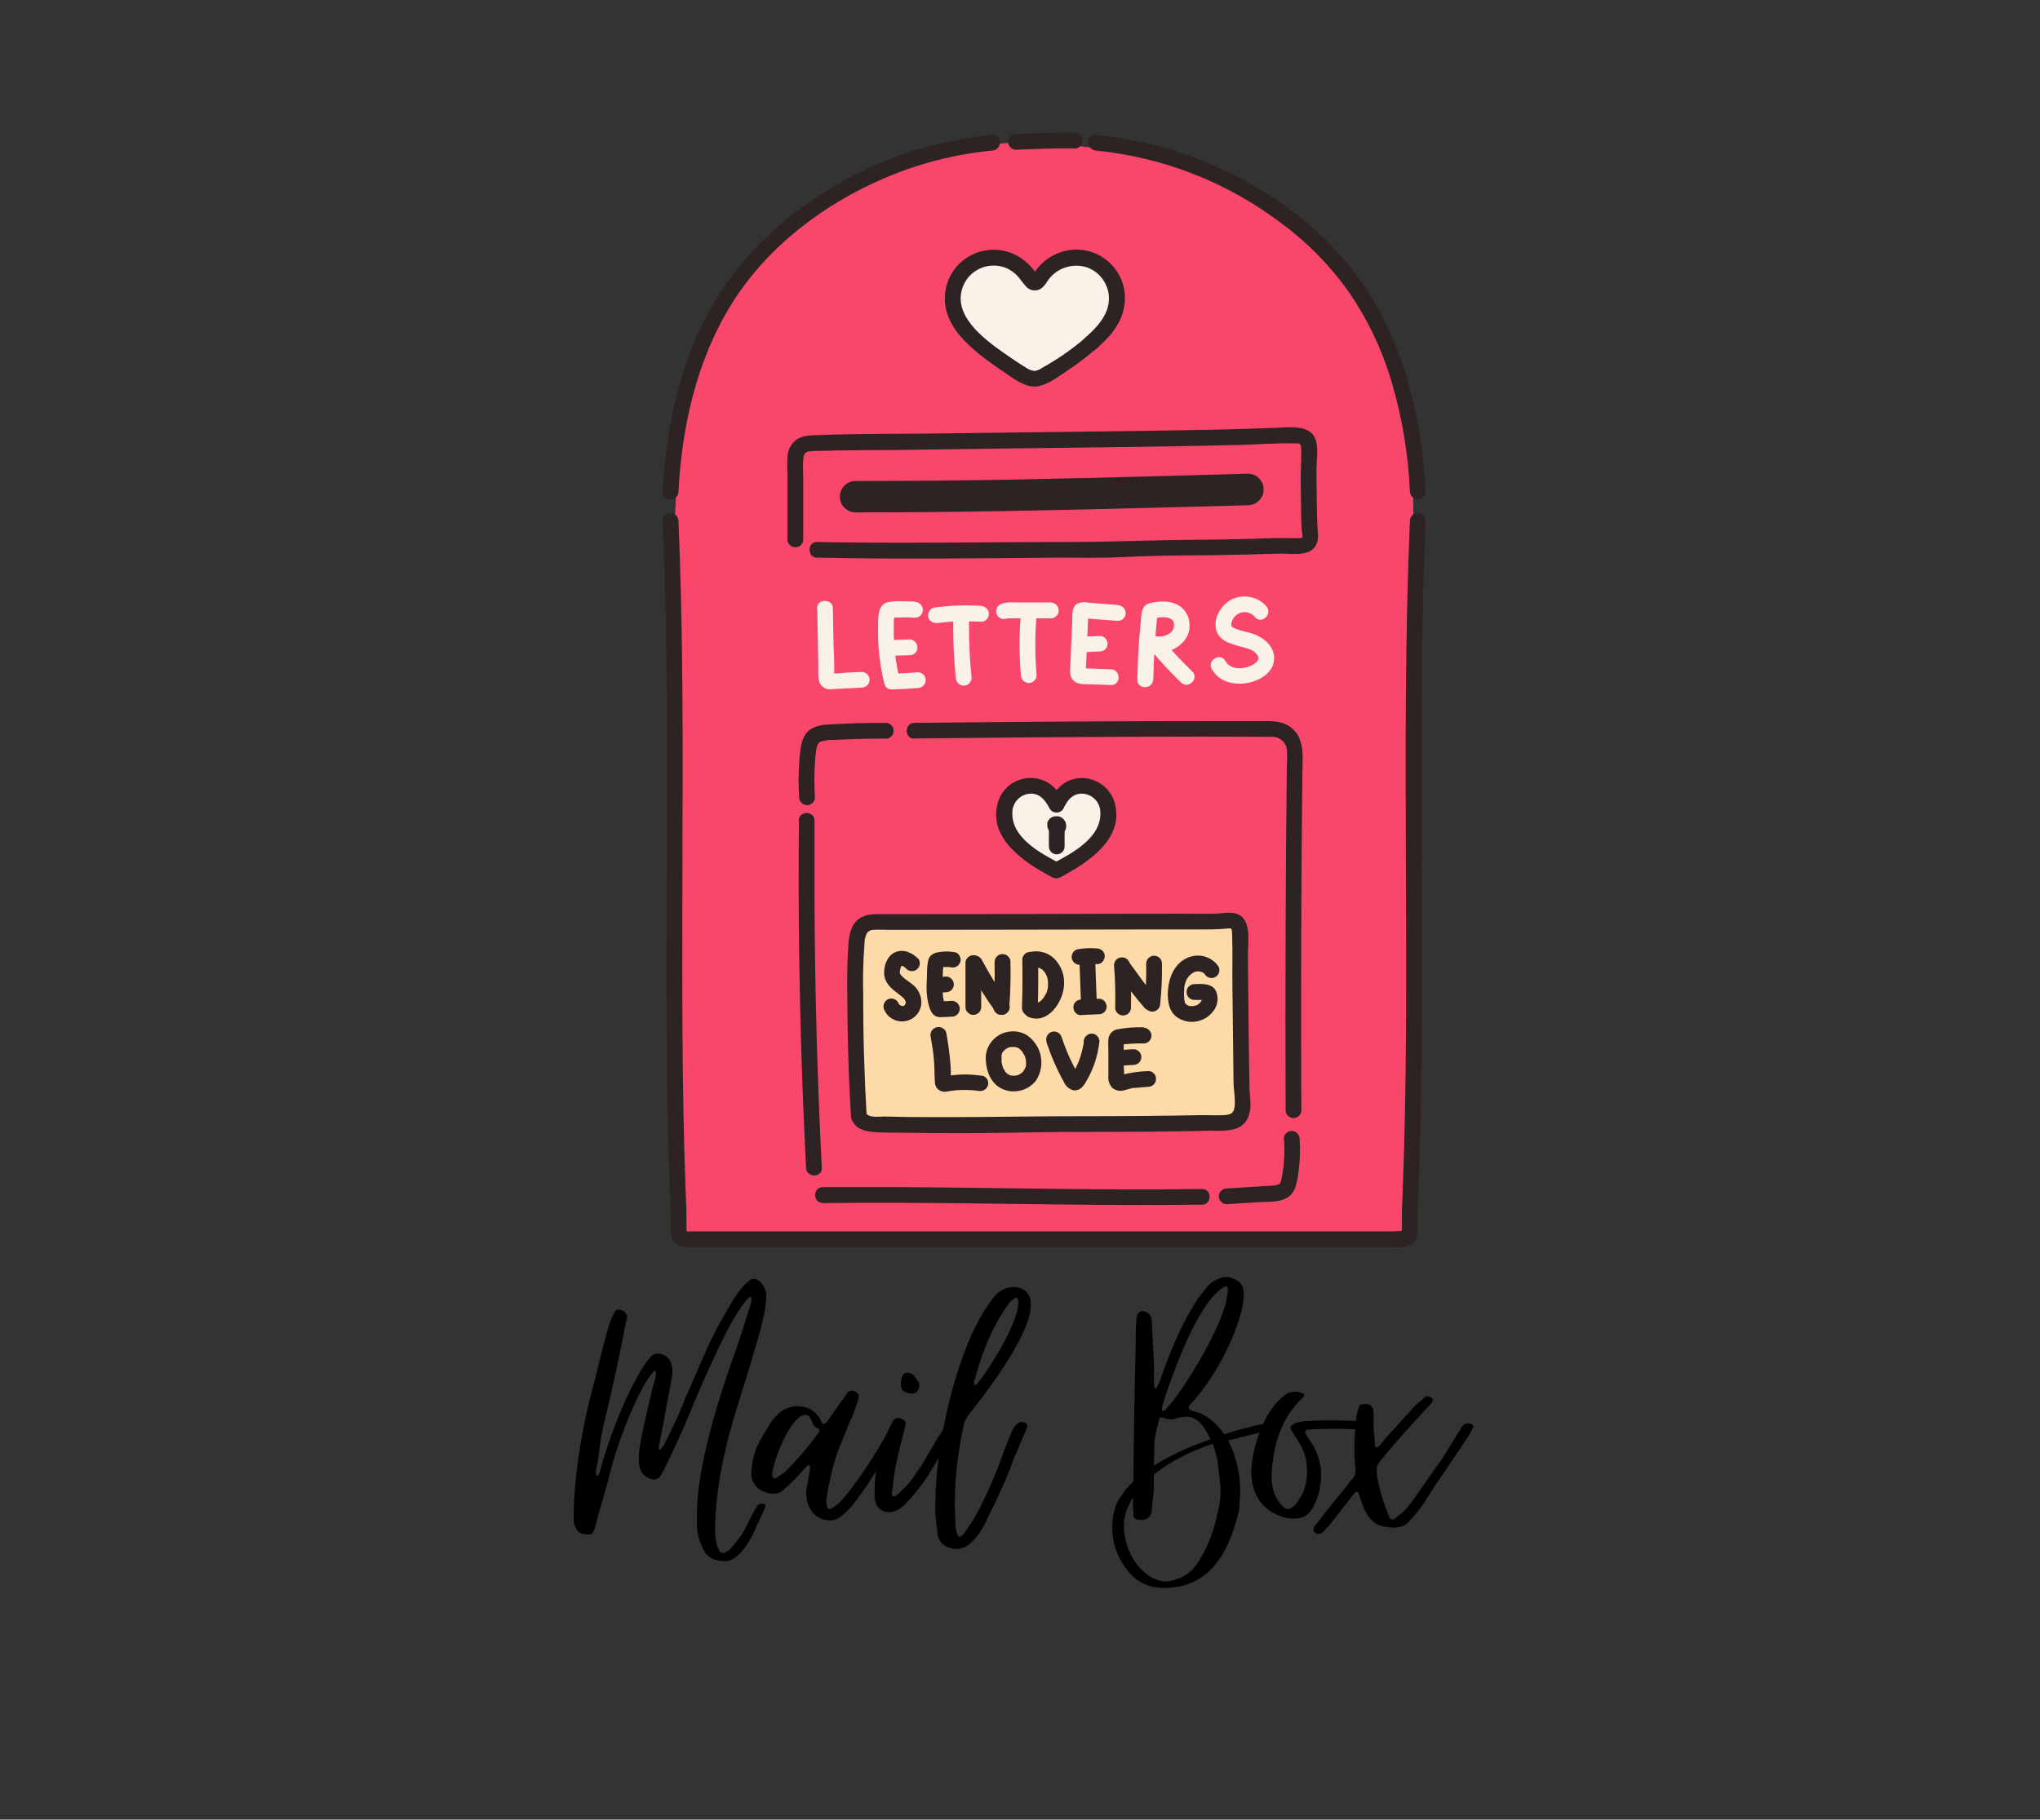 <svg xmlns="http://www.w3.org/2000/svg" xmlns:xlink="http://www.w3.org/1999/xlink" width="167" zoomAndPan="magnify" viewBox="0 0 125.25 111.75" height="149" preserveAspectRatio="xMidYMid meet" version="1.0"><rect x="0" y="0" width="125.25" height="111.75" fill="#333333" stroke="none"/><defs><g/><clipPath id="6282ca08bc"><path d="M 41 8.113 L 87 8.113 L 87 76.703 L 41 76.703 Z M 41 8.113 " clip-rule="nonzero"/></clipPath><clipPath id="15c5cba2fe"><path d="M 40.625 8.113 L 62 8.113 L 62 31 L 40.625 31 Z M 40.625 8.113 " clip-rule="nonzero"/></clipPath><clipPath id="8eb0144763"><path d="M 40.625 31 L 87.594 31 L 87.594 76.703 L 40.625 76.703 Z M 40.625 31 " clip-rule="nonzero"/></clipPath><clipPath id="73c228b722"><path d="M 66 8.113 L 87.594 8.113 L 87.594 31 L 66 31 Z M 66 8.113 " clip-rule="nonzero"/></clipPath><clipPath id="4cd0ad6f08"><path d="M 61 8.113 L 67 8.113 L 67 10 L 61 10 Z M 61 8.113 " clip-rule="nonzero"/></clipPath></defs><g clip-path="url(#6282ca08bc)"><path fill="#f9476b" d="M 64.012 8.789 C 64.012 8.789 58.375 8.195 51.949 11.648 C 45.52 15.102 42.457 21.918 42.059 23.496 C 41.664 25.074 41.367 33.27 41.27 36.922 C 41.168 40.574 41.465 75.125 41.766 75.719 C 42.062 76.309 86.555 76.609 86.656 76.016 C 86.758 75.422 86.953 28.824 86.656 25.863 C 86.359 22.902 83.195 16.191 77.953 12.637 C 72.711 9.082 64.012 8.789 64.012 8.789 Z M 64.012 8.789 " fill-opacity="1" fill-rule="nonzero"/></g><path fill="#faf1e8" d="M 63.617 16.879 C 63.617 16.879 61.34 15.004 60.055 15.797 C 58.77 16.59 57.98 17.676 58.277 18.66 C 58.578 19.648 63.52 23.398 63.52 23.398 C 63.52 23.398 68.262 20.734 68.562 19.156 C 68.859 17.574 67.375 15.699 66.484 15.797 C 65.594 15.895 63.617 16.879 63.617 16.879 Z M 63.617 16.879 " fill-opacity="1" fill-rule="nonzero"/><path fill="#faf1e8" d="M 64.836 49.062 C 64.836 49.062 63.387 47.75 62.594 48.535 C 61.801 49.324 61.34 49.918 61.934 50.973 C 62.527 52.027 64.836 53.41 64.836 53.41 C 64.836 53.41 68.133 51.434 68.332 50.316 C 68.527 49.195 67.406 47.945 66.746 48.148 C 66.086 48.402 65.449 48.707 64.836 49.062 Z M 64.836 49.062 " fill-opacity="1" fill-rule="nonzero"/><path fill="#ffdaa9" d="M 52.789 57.305 L 52.984 69.016 L 76.371 68.621 L 76.176 56.727 C 76.176 56.727 54.215 56.359 53.621 56.641 C 53.285 56.789 53.008 57.012 52.789 57.305 Z M 52.789 57.305 " fill-opacity="1" fill-rule="nonzero"/><path fill="#2d2323" d="M 66.535 20.836 C 65.746 21.5 64.902 22.082 64 22.582 C 63.859 22.684 63.703 22.754 63.531 22.785 C 63.312 22.758 63.121 22.68 62.945 22.551 C 62.504 22.281 62.074 21.984 61.652 21.691 C 60.391 20.805 58.375 19.305 59.156 17.516 C 59.32 17.141 59.574 16.844 59.922 16.625 C 60.266 16.406 60.645 16.301 61.055 16.312 C 61.469 16.32 61.84 16.445 62.176 16.688 C 62.52 16.926 62.68 17.242 62.953 17.543 C 63.062 17.688 63.203 17.781 63.379 17.82 C 63.555 17.859 63.723 17.832 63.883 17.746 C 64.027 17.645 64.145 17.52 64.238 17.371 C 64.348 17.227 64.418 17.102 64.496 17.023 C 64.781 16.703 65.133 16.492 65.547 16.387 C 65.961 16.281 66.371 16.297 66.773 16.434 C 67.199 16.598 67.531 16.871 67.773 17.254 C 68.016 17.641 68.117 18.059 68.078 18.512 C 67.992 19.48 67.215 20.234 66.52 20.836 C 66.047 21.242 66.734 21.918 67.203 21.516 C 68.008 20.836 68.801 19.988 69 18.941 C 69.055 18.691 69.078 18.434 69.066 18.18 C 69.055 17.922 69.012 17.672 68.938 17.426 C 68.859 17.18 68.754 16.949 68.617 16.73 C 68.48 16.512 68.316 16.312 68.129 16.137 C 67.941 15.961 67.734 15.812 67.512 15.688 C 67.285 15.566 67.047 15.477 66.797 15.414 C 66.543 15.352 66.293 15.324 66.035 15.328 C 65.777 15.332 65.523 15.371 65.277 15.441 C 64.746 15.594 64.285 15.863 63.895 16.254 C 63.762 16.387 63.645 16.531 63.539 16.688 C 63.488 16.754 63.438 16.82 63.398 16.891 C 63.363 16.973 63.168 16.953 63.531 16.926 C 63.891 16.902 63.688 16.953 63.648 16.852 C 63.559 16.688 63.449 16.535 63.316 16.402 C 63.129 16.188 62.91 16 62.672 15.84 C 62.344 15.621 61.988 15.473 61.602 15.395 C 61.215 15.316 60.828 15.316 60.441 15.391 C 60.051 15.465 59.695 15.609 59.363 15.824 C 59.035 16.039 58.758 16.309 58.531 16.633 C 58.242 17.062 58.074 17.535 58.023 18.051 C 57.977 18.566 58.055 19.062 58.262 19.539 C 58.699 20.562 59.578 21.324 60.43 21.992 C 60.973 22.406 61.535 22.777 62.098 23.16 C 62.598 23.5 63.184 23.852 63.812 23.703 C 64.445 23.555 65.012 23.105 65.52 22.773 C 66.105 22.387 66.66 21.965 67.195 21.508 C 67.695 21.105 67.004 20.43 66.535 20.836 Z M 66.535 20.836 " fill-opacity="1" fill-rule="nonzero"/><g clip-path="url(#15c5cba2fe)"><path fill="#2d2323" d="M 60.938 8.281 C 58.805 8.48 56.738 8.965 54.738 9.73 C 52.738 10.5 50.883 11.523 49.164 12.801 C 47.41 14.078 45.898 15.598 44.629 17.359 C 43.422 19.113 42.508 21.008 41.895 23.043 C 41.195 25.383 40.789 27.77 40.684 30.207 C 40.652 30.832 41.621 30.828 41.656 30.207 C 41.867 26.148 42.789 22.043 44.98 18.57 C 47.176 15.098 50.594 12.535 54.301 10.941 C 56.426 10.031 58.637 9.465 60.938 9.246 C 61.551 9.191 61.559 8.223 60.938 8.281 Z M 60.938 8.281 " fill-opacity="1" fill-rule="nonzero"/></g><g clip-path="url(#8eb0144763)"><path fill="#2d2323" d="M 40.684 31.984 C 40.992 38.93 40.957 45.887 40.934 52.828 C 40.914 59.766 40.867 66.773 41.152 73.738 C 41.172 74.195 41.18 74.645 41.18 75.094 C 41.18 75.543 41.109 76.125 41.57 76.426 C 41.777 76.551 42.004 76.602 42.246 76.582 L 85 76.582 C 85.57 76.582 86.422 76.723 86.809 76.293 C 87.113 75.953 87.039 75.445 87.039 75.027 C 87.039 74.52 87.059 74.012 87.074 73.504 C 87.145 71.824 87.195 70.148 87.223 68.469 C 87.289 64.973 87.301 61.477 87.297 57.98 C 87.297 50.941 87.211 43.906 87.371 36.852 C 87.41 35.227 87.465 33.602 87.535 31.98 C 87.562 31.359 86.594 31.359 86.566 31.98 C 86.266 38.82 86.297 45.672 86.316 52.52 C 86.34 59.367 86.387 66.289 86.121 73.172 C 86.102 73.711 86.07 74.254 86.07 74.781 L 86.07 75.445 C 86.059 75.52 86.059 75.59 86.07 75.66 C 86.109 75.754 86.145 75.633 86.137 75.625 C 86.094 75.57 85.645 75.625 85.559 75.625 L 42.289 75.625 C 42.266 75.625 42.074 75.605 42.059 75.625 L 42.148 75.711 L 42.148 75.695 C 42.152 75.68 42.152 75.664 42.148 75.648 C 42.16 75.57 42.16 75.496 42.148 75.422 L 42.148 74.723 C 42.148 74.148 42.109 73.57 42.09 72.996 C 42.031 71.332 41.984 69.668 41.957 68.004 C 41.895 64.543 41.887 61.078 41.891 57.617 C 41.891 50.66 41.977 43.699 41.812 36.742 C 41.773 35.152 41.723 33.566 41.656 31.98 C 41.629 31.359 40.656 31.355 40.684 31.98 Z M 40.684 31.984 " fill-opacity="1" fill-rule="nonzero"/></g><g clip-path="url(#73c228b722)"><path fill="#2d2323" d="M 67.277 9.246 C 69.316 9.449 71.289 9.918 73.199 10.656 C 75.109 11.395 76.883 12.379 78.523 13.602 C 80.191 14.812 81.621 16.254 82.812 17.93 C 83.961 19.602 84.824 21.406 85.41 23.344 C 86.078 25.578 86.461 27.859 86.566 30.191 C 86.598 30.809 87.566 30.812 87.535 30.191 C 87.309 25.953 86.348 21.641 84.047 18.008 C 81.742 14.379 78.156 11.703 74.254 10.047 C 72.02 9.098 69.695 8.508 67.277 8.281 C 66.656 8.223 66.66 9.188 67.277 9.246 Z M 67.277 9.246 " fill-opacity="1" fill-rule="nonzero"/></g><g clip-path="url(#4cd0ad6f08)"><path fill="#2d2323" d="M 65.988 8.152 C 64.785 8.129 63.582 8.188 62.379 8.234 C 62.246 8.234 62.133 8.285 62.039 8.379 C 61.945 8.473 61.898 8.586 61.895 8.719 C 61.898 8.852 61.945 8.961 62.039 9.055 C 62.133 9.148 62.246 9.195 62.379 9.195 C 63.582 9.152 64.785 9.094 65.988 9.117 C 66.121 9.117 66.234 9.07 66.328 8.977 C 66.426 8.883 66.473 8.77 66.473 8.637 C 66.473 8.504 66.426 8.391 66.332 8.297 C 66.234 8.199 66.121 8.152 65.988 8.152 Z M 65.988 8.152 " fill-opacity="1" fill-rule="nonzero"/></g><path fill="#2d2323" d="M 50.168 34.246 C 55.094 34.352 60.027 34.289 64.953 34.246 C 66.215 34.246 67.484 34.277 68.75 34.219 C 70.07 34.16 71.395 34.121 72.719 34.109 C 74.059 34.109 75.395 34.086 76.73 34.051 C 77.398 34.031 78.086 34.008 78.746 34 C 79.27 34 79.938 34.105 80.422 33.852 C 80.852 33.621 80.961 33.184 80.914 32.73 C 80.859 32.105 80.855 31.469 80.848 30.836 C 80.84 30.203 80.828 29.539 80.828 28.887 C 80.828 28.305 80.941 27.695 80.809 27.117 C 80.562 26.059 79.234 26.234 78.414 26.27 C 77.094 26.32 75.77 26.363 74.449 26.391 C 69.078 26.496 63.703 26.535 58.328 26.613 C 55.656 26.656 52.973 26.613 50.301 26.719 C 49.82 26.738 49.297 26.719 48.891 27.008 C 48.551 27.277 48.371 27.629 48.348 28.062 C 48.328 28.438 48.328 28.812 48.348 29.188 C 48.348 29.848 48.348 30.512 48.348 31.176 L 48.348 33.16 C 48.359 33.289 48.41 33.395 48.504 33.48 C 48.598 33.566 48.707 33.609 48.832 33.609 C 48.961 33.609 49.07 33.566 49.164 33.48 C 49.258 33.395 49.309 33.289 49.316 33.16 L 49.316 29.461 C 49.316 29.059 49.281 28.648 49.316 28.254 C 49.332 28.012 49.359 27.793 49.617 27.73 C 49.867 27.699 50.113 27.684 50.363 27.691 C 50.695 27.691 51.027 27.672 51.363 27.664 C 51.984 27.664 52.602 27.648 53.227 27.645 C 54.477 27.645 55.727 27.633 56.973 27.609 C 62.035 27.531 67.098 27.492 72.156 27.406 C 73.438 27.387 74.715 27.359 75.996 27.328 C 77.141 27.305 78.293 27.203 79.441 27.23 C 79.535 27.23 79.73 27.211 79.816 27.27 C 79.898 27.328 79.891 27.641 79.895 27.773 C 79.895 28.34 79.855 28.91 79.859 29.48 L 79.883 31.375 C 79.883 31.645 79.883 31.918 79.902 32.188 C 79.902 32.332 79.914 32.477 79.93 32.625 C 79.93 32.691 79.996 32.941 79.961 32.996 C 79.922 33.051 79.859 33.039 79.793 33.043 C 79.469 33.066 79.133 33.043 78.809 33.043 C 78.18 33.043 77.551 33.07 76.926 33.09 C 75.676 33.125 74.426 33.145 73.18 33.152 C 70.715 33.168 68.254 33.285 65.789 33.285 C 61.195 33.285 56.602 33.367 52.008 33.312 C 51.395 33.312 50.781 33.297 50.168 33.285 C 49.551 33.27 49.543 34.238 50.168 34.25 Z M 50.168 34.246 " fill-opacity="1" fill-rule="nonzero"/><path fill="#2d2323" d="M 76.664 29.09 C 70.461 29.258 64.266 29.449 58.062 29.512 C 56.219 29.531 54.379 29.539 52.535 29.539 C 52.27 29.539 52.039 29.633 51.852 29.82 C 51.664 30.008 51.566 30.238 51.566 30.504 C 51.566 30.77 51.664 31 51.852 31.188 C 52.039 31.375 52.27 31.469 52.535 31.469 C 58.828 31.469 65.117 31.336 71.41 31.168 L 76.664 31.027 C 76.922 31.012 77.137 30.914 77.316 30.727 C 77.492 30.539 77.582 30.316 77.582 30.059 C 77.582 29.801 77.492 29.578 77.316 29.391 C 77.137 29.203 76.922 29.105 76.664 29.09 Z M 76.664 29.09 " fill-opacity="1" fill-rule="nonzero"/><path fill="#2d2323" d="M 54.43 44.398 C 53.617 44.398 52.828 44.398 52.027 44.438 C 51.633 44.453 51.238 44.473 50.84 44.496 C 50.5 44.5 50.172 44.578 49.863 44.727 C 49.191 45.109 49.148 45.914 49.086 46.602 C 49.02 47.387 49.012 48.176 49.066 48.965 C 49.066 49.098 49.117 49.211 49.211 49.305 C 49.305 49.398 49.418 49.445 49.551 49.449 C 49.684 49.449 49.797 49.398 49.891 49.305 C 49.984 49.211 50.035 49.098 50.035 48.965 C 49.988 48.27 49.988 47.578 50.035 46.883 C 50.047 46.574 50.078 46.27 50.129 45.969 C 50.176 45.766 50.227 45.605 50.434 45.527 C 50.703 45.461 50.973 45.43 51.246 45.441 C 51.602 45.422 51.953 45.406 52.301 45.395 C 53.008 45.367 53.711 45.359 54.418 45.363 C 54.543 45.355 54.648 45.305 54.738 45.211 C 54.824 45.117 54.867 45.008 54.867 44.883 C 54.867 44.754 54.824 44.645 54.738 44.551 C 54.648 44.457 54.543 44.406 54.418 44.398 Z M 54.43 44.398 " fill-opacity="1" fill-rule="nonzero"/><path fill="#2d2323" d="M 49.051 50.395 C 48.996 55.934 49.074 61.469 49.281 67 C 49.34 68.574 49.41 70.148 49.488 71.723 C 49.52 72.344 50.488 72.344 50.457 71.723 C 50.176 66.191 50.027 60.656 50.008 55.121 C 50.008 53.547 50.008 51.973 50.008 50.395 C 50.008 49.777 49.047 49.773 49.039 50.395 Z M 49.051 50.395 " fill-opacity="1" fill-rule="nonzero"/><path fill="#2d2323" d="M 78.832 69.945 C 78.875 70.508 78.863 71.07 78.805 71.629 C 78.777 71.895 78.734 72.156 78.676 72.414 C 78.66 72.508 78.629 72.598 78.586 72.684 C 78.555 72.711 78.523 72.734 78.484 72.75 C 78.309 72.801 78.125 72.828 77.941 72.824 L 77.078 72.879 L 75.312 72.988 C 75.18 72.988 75.066 73.039 74.973 73.133 C 74.879 73.227 74.832 73.34 74.828 73.473 C 74.832 73.602 74.879 73.715 74.973 73.809 C 75.066 73.902 75.18 73.953 75.312 73.953 L 77.273 73.832 C 77.836 73.797 78.523 73.852 79.027 73.559 C 79.59 73.227 79.648 72.508 79.73 71.922 C 79.82 71.262 79.84 70.602 79.793 69.938 C 79.789 69.805 79.738 69.691 79.645 69.598 C 79.551 69.504 79.438 69.457 79.305 69.453 C 79.172 69.453 79.059 69.504 78.965 69.598 C 78.871 69.691 78.824 69.805 78.824 69.938 Z M 78.832 69.945 " fill-opacity="1" fill-rule="nonzero"/><path fill="#2d2323" d="M 50.516 73.887 C 56.68 73.809 62.848 73.977 69.012 74.004 C 70.609 74.004 72.207 74.004 73.801 73.984 C 74.422 73.984 74.426 73.012 73.801 73.02 C 67.637 73.109 61.469 72.941 55.305 72.906 C 53.707 72.906 52.113 72.906 50.516 72.906 C 49.891 72.906 49.891 73.883 50.516 73.875 Z M 50.516 73.887 " fill-opacity="1" fill-rule="nonzero"/><path fill="#2d2323" d="M 56.148 45.352 C 62.039 45.289 67.926 45.238 73.812 45.238 C 75.219 45.238 76.629 45.242 78.035 45.254 C 78.273 45.23 78.484 45.293 78.672 45.441 C 78.859 45.586 78.973 45.777 79.008 46.012 C 79.031 46.34 79.031 46.668 79.008 46.996 C 78.969 50.316 78.945 53.641 78.934 56.965 C 78.918 60.719 78.918 64.465 78.934 68.215 C 78.941 68.34 78.992 68.449 79.086 68.535 C 79.18 68.621 79.289 68.664 79.414 68.664 C 79.543 68.664 79.652 68.621 79.746 68.535 C 79.84 68.449 79.891 68.34 79.898 68.215 C 79.867 61.344 79.887 54.473 79.961 47.602 C 79.961 46.641 80.156 45.457 79.348 44.746 C 78.832 44.293 78.23 44.285 77.582 44.285 L 75.43 44.285 C 72.371 44.285 69.309 44.293 66.246 44.309 C 62.879 44.332 59.508 44.359 56.137 44.395 C 55.516 44.395 55.512 45.371 56.137 45.363 Z M 56.148 45.352 " fill-opacity="1" fill-rule="nonzero"/><path fill="#2d2323" d="M 65.117 53.047 C 63.926 52.422 62.082 51.469 62.156 49.879 C 62.156 49.719 62.191 49.562 62.262 49.418 C 62.328 49.27 62.422 49.141 62.543 49.035 C 62.664 48.926 62.801 48.848 62.953 48.797 C 63.109 48.75 63.266 48.73 63.426 48.746 C 63.969 48.824 64.211 49.234 64.453 49.668 C 64.496 49.742 64.555 49.797 64.629 49.84 C 64.703 49.883 64.785 49.902 64.867 49.902 C 64.953 49.902 65.035 49.883 65.109 49.84 C 65.184 49.797 65.242 49.742 65.285 49.668 C 65.5 49.223 65.75 48.82 66.289 48.746 C 66.449 48.73 66.609 48.746 66.762 48.797 C 66.914 48.848 67.055 48.926 67.172 49.035 C 67.293 49.141 67.387 49.27 67.457 49.418 C 67.523 49.562 67.555 49.719 67.559 49.879 C 67.633 51.469 65.789 52.422 64.598 53.047 C 64.055 53.336 64.535 54.172 65.086 53.883 C 66.734 53.016 69.039 51.543 68.449 49.332 C 68.383 49.094 68.277 48.871 68.133 48.668 C 67.992 48.465 67.816 48.293 67.609 48.152 C 67.406 48.012 67.184 47.91 66.941 47.848 C 66.699 47.785 66.457 47.766 66.207 47.789 C 65.355 47.891 64.805 48.445 64.453 49.18 L 65.277 49.18 C 65.145 48.906 64.977 48.652 64.781 48.422 C 64.52 48.148 64.207 47.961 63.844 47.855 C 63.48 47.754 63.113 47.746 62.75 47.844 C 62.383 47.938 62.066 48.117 61.797 48.383 C 61.531 48.652 61.352 48.969 61.254 49.332 C 60.664 51.543 62.969 53.016 64.617 53.883 C 65.16 54.168 65.656 53.34 65.105 53.047 Z M 65.117 53.047 " fill-opacity="1" fill-rule="nonzero"/><path fill="#2d2323" d="M 53.215 68.609 C 53.066 66.082 52.992 63.562 53 61.051 C 52.969 60.039 52.996 59.031 53.074 58.027 C 53.066 57.781 53.113 57.547 53.215 57.324 C 53.312 57.184 53.445 57.113 53.617 57.105 C 53.926 57.082 54.25 57.105 54.559 57.105 C 59.648 57.105 64.738 57.086 69.832 57.082 L 73.605 57.082 C 74.125 57.082 74.633 57.082 75.148 57.043 C 75.238 57.043 75.527 56.988 75.582 57.031 C 75.641 57.074 75.645 57.273 75.648 57.359 C 75.688 58.473 75.648 59.598 75.668 60.711 L 75.711 64.469 L 75.734 66.418 C 75.734 66.941 75.875 67.527 75.789 68.043 C 75.73 68.414 75.469 68.465 75.133 68.484 C 74.703 68.508 74.27 68.484 73.844 68.484 C 71.301 68.535 68.754 68.551 66.207 68.551 C 62.227 68.551 58.25 68.668 54.277 68.57 C 54.008 68.57 53.312 68.668 53.172 68.352 C 52.898 67.785 52.086 68.277 52.336 68.84 C 52.551 69.312 53.059 69.465 53.535 69.512 C 54.141 69.57 54.758 69.551 55.363 69.562 C 56.602 69.586 57.84 69.598 59.078 69.594 C 61.102 69.594 63.121 69.535 65.148 69.52 C 67.648 69.504 70.148 69.52 72.652 69.473 C 73.273 69.473 73.898 69.438 74.52 69.441 C 74.93 69.469 75.336 69.441 75.742 69.355 C 76.238 69.23 76.559 68.922 76.699 68.43 C 76.859 67.887 76.723 67.301 76.715 66.742 C 76.664 64.035 76.645 61.328 76.617 58.621 C 76.617 57.84 76.887 56.363 75.848 56.098 C 75.453 55.996 75.035 56.098 74.625 56.113 C 73.934 56.129 73.234 56.113 72.535 56.113 C 67.082 56.113 61.633 56.145 56.18 56.141 L 54.094 56.141 C 53.551 56.141 53.008 56.141 52.59 56.559 C 52.117 57.031 52.098 57.797 52.062 58.43 C 51.984 59.781 52.023 61.156 52.035 62.516 C 52.051 63.871 52.086 65.238 52.145 66.598 C 52.176 67.266 52.207 67.938 52.25 68.602 C 52.285 69.223 53.254 69.223 53.215 68.602 Z M 53.215 68.609 " fill-opacity="1" fill-rule="nonzero"/><path fill="#faf1e8" d="M 50.176 37.367 C 50.195 38.59 50.219 39.812 50.246 41.035 C 50.227 41.32 50.242 41.598 50.301 41.879 C 50.355 42.035 50.457 42.156 50.602 42.238 C 50.746 42.324 50.902 42.352 51.066 42.324 L 52.906 42.23 C 53.035 42.23 53.148 42.18 53.242 42.09 C 53.336 41.996 53.387 41.883 53.391 41.75 C 53.387 41.617 53.34 41.504 53.246 41.41 C 53.152 41.316 53.039 41.266 52.906 41.266 L 51.852 41.316 C 51.523 41.359 51.195 41.371 50.863 41.355 L 51.105 41.422 L 51.121 41.422 L 51.242 41.633 C 51.215 41.492 51.207 41.348 51.219 41.199 C 51.219 41.023 51.219 40.848 51.219 40.66 L 51.176 39.578 C 51.16 38.84 51.148 38.105 51.137 37.367 C 51.137 36.75 50.156 36.746 50.168 37.367 Z M 50.176 37.367 " fill-opacity="1" fill-rule="nonzero"/><path fill="#faf1e8" d="M 56.184 36.949 C 55.891 36.934 55.602 36.926 55.309 36.926 C 55.027 36.91 54.746 36.934 54.469 36.992 C 53.84 37.191 53.926 38.016 53.91 38.539 C 53.887 39.707 54.016 40.855 54.297 41.988 C 54.363 42.223 54.52 42.34 54.766 42.344 C 55.305 42.328 55.824 42.297 56.352 42.254 C 56.484 42.25 56.598 42.203 56.691 42.109 C 56.785 42.016 56.832 41.902 56.836 41.77 C 56.836 41.637 56.789 41.523 56.695 41.43 C 56.598 41.336 56.484 41.289 56.352 41.289 C 55.812 41.332 55.293 41.359 54.766 41.379 L 55.242 41.73 C 55.016 40.824 54.891 39.906 54.875 38.973 C 54.875 38.742 54.875 38.52 54.875 38.293 C 54.875 38.176 54.875 38.062 54.898 37.953 C 54.898 37.953 54.898 37.742 54.914 37.742 C 54.871 37.805 54.828 37.863 54.773 37.914 C 54.977 37.934 55.184 37.934 55.387 37.914 C 55.648 37.914 55.91 37.922 56.176 37.938 C 56.309 37.938 56.422 37.891 56.516 37.797 C 56.613 37.703 56.66 37.59 56.66 37.453 C 56.66 37.32 56.613 37.207 56.516 37.113 C 56.422 37.02 56.309 36.969 56.176 36.969 Z M 56.184 36.949 " fill-opacity="1" fill-rule="nonzero"/><path fill="#faf1e8" d="M 54.633 40.277 L 55.855 40.238 C 55.988 40.238 56.102 40.191 56.195 40.098 C 56.285 40 56.332 39.887 56.328 39.754 C 56.324 39.625 56.277 39.512 56.184 39.418 C 56.09 39.324 55.977 39.273 55.844 39.27 L 54.625 39.312 C 54.492 39.312 54.379 39.359 54.281 39.453 C 54.141 39.605 54.109 39.777 54.191 39.969 C 54.273 40.16 54.414 40.258 54.625 40.266 Z M 54.633 40.277 " fill-opacity="1" fill-rule="nonzero"/><path fill="#faf1e8" d="M 60.238 37.207 C 59.266 37.145 58.301 37.184 57.336 37.316 C 57.207 37.352 57.109 37.43 57.047 37.547 C 56.98 37.66 56.965 37.785 57 37.914 C 57.039 38.039 57.113 38.133 57.23 38.199 C 57.344 38.266 57.465 38.281 57.594 38.25 L 57.68 38.25 L 57.871 38.23 L 58.195 38.195 C 58.422 38.176 58.648 38.168 58.879 38.16 C 59.328 38.16 59.785 38.16 60.234 38.184 C 60.367 38.184 60.48 38.137 60.574 38.043 C 60.668 37.949 60.715 37.836 60.715 37.703 C 60.711 37.57 60.664 37.457 60.57 37.363 C 60.477 37.27 60.363 37.219 60.234 37.215 Z M 60.238 37.207 " fill-opacity="1" fill-rule="nonzero"/><path fill="#faf1e8" d="M 58.535 37.746 C 58.504 39.043 58.551 40.336 58.684 41.625 C 58.688 41.758 58.738 41.871 58.832 41.965 C 58.926 42.059 59.039 42.105 59.172 42.109 C 59.305 42.105 59.418 42.059 59.512 41.965 C 59.605 41.871 59.652 41.758 59.652 41.625 C 59.52 40.336 59.473 39.043 59.504 37.746 C 59.52 37.121 58.551 37.121 58.535 37.746 Z M 58.535 37.746 " fill-opacity="1" fill-rule="nonzero"/><path fill="#faf1e8" d="M 64.559 36.996 L 62.293 36.996 C 62.027 36.977 61.77 37 61.512 37.074 C 61.387 37.109 61.289 37.188 61.223 37.305 C 61.156 37.418 61.141 37.539 61.172 37.668 C 61.211 37.797 61.289 37.891 61.402 37.957 C 61.52 38.023 61.641 38.039 61.77 38.004 L 61.863 37.977 L 62.023 37.977 C 62.141 37.977 62.262 37.977 62.383 37.977 L 64.551 37.977 C 64.68 37.965 64.785 37.914 64.871 37.82 C 64.957 37.727 65 37.617 65 37.492 C 65 37.363 64.957 37.254 64.871 37.16 C 64.785 37.07 64.68 37.02 64.551 37.008 Z M 64.559 36.996 " fill-opacity="1" fill-rule="nonzero"/><path fill="#faf1e8" d="M 62.68 37.711 C 62.57 38.961 62.57 40.211 62.68 41.465 C 62.68 41.594 62.73 41.707 62.824 41.801 C 62.918 41.895 63.027 41.941 63.16 41.945 C 63.293 41.945 63.406 41.898 63.504 41.805 C 63.598 41.711 63.645 41.598 63.645 41.465 C 63.539 40.211 63.539 38.961 63.645 37.711 C 63.645 37.578 63.598 37.465 63.504 37.371 C 63.41 37.277 63.297 37.227 63.164 37.227 C 63.031 37.23 62.918 37.277 62.824 37.371 C 62.73 37.465 62.684 37.578 62.68 37.711 Z M 62.68 37.711 " fill-opacity="1" fill-rule="nonzero"/><path fill="#faf1e8" d="M 68.641 37.156 L 67.41 37.059 L 66.84 37.016 C 66.602 36.957 66.371 36.977 66.145 37.07 C 65.773 37.289 65.844 37.832 65.832 38.203 L 65.777 39.422 L 65.727 40.637 C 65.727 40.98 65.625 41.395 65.824 41.699 C 66.074 42.074 66.586 42.012 66.977 42.027 L 68.211 42.07 C 68.832 42.09 68.832 41.125 68.211 41.105 L 66.77 41.051 C 66.707 41.051 66.473 41.008 66.43 41.051 C 66.387 41.098 66.703 41.227 66.668 41.266 C 66.684 41.25 66.668 41.156 66.668 41.129 L 66.703 40.402 L 66.762 39.023 L 66.793 38.293 L 66.805 37.973 L 66.805 37.77 C 66.805 37.746 66.828 37.621 66.805 37.668 L 66.68 37.883 L 66.711 37.844 L 66.5 37.965 C 66.66 37.961 66.82 37.973 66.98 38.004 L 67.523 38.047 L 68.629 38.133 C 68.762 38.133 68.875 38.086 68.969 37.992 C 69.066 37.898 69.113 37.785 69.113 37.652 C 69.113 37.52 69.062 37.406 68.969 37.312 C 68.875 37.219 68.762 37.172 68.629 37.168 Z M 68.641 37.156 " fill-opacity="1" fill-rule="nonzero"/><path fill="#faf1e8" d="M 66.469 40.055 L 67.523 40.012 C 67.656 40.008 67.77 39.961 67.863 39.871 C 68.008 39.719 68.039 39.547 67.957 39.352 C 67.879 39.16 67.73 39.062 67.523 39.059 L 66.469 39.098 C 66.336 39.102 66.223 39.148 66.125 39.238 C 66.031 39.332 65.984 39.449 65.984 39.582 C 65.984 39.715 66.031 39.828 66.125 39.922 C 66.223 40.016 66.336 40.062 66.469 40.062 Z M 66.469 40.055 " fill-opacity="1" fill-rule="nonzero"/><path fill="#faf1e8" d="M 70.809 41.727 C 70.824 41.035 70.852 40.344 70.898 39.652 C 70.922 39.316 70.949 38.977 70.977 38.641 C 70.992 38.469 71.008 38.301 71.023 38.133 L 71.047 37.879 C 71.047 37.836 71.102 37.711 71.047 37.785 L 70.875 37.957 C 70.832 37.977 70.855 37.977 70.938 37.957 L 71.09 37.93 C 71.164 37.918 71.242 37.91 71.316 37.906 C 71.48 37.891 71.637 37.91 71.789 37.965 C 71.992 38.035 72.09 38.176 72.082 38.391 C 72.078 38.605 71.984 38.777 71.809 38.898 C 71.562 39.066 71.289 39.125 70.996 39.078 C 70.781 39.078 70.633 39.18 70.551 39.375 C 70.465 39.578 70.5 39.758 70.652 39.918 C 71.238 40.617 71.859 41.285 72.516 41.918 C 72.961 42.352 73.645 41.668 73.199 41.234 C 72.543 40.602 71.922 39.934 71.336 39.234 L 70.996 40.047 C 71.34 40.082 71.668 40.031 71.984 39.895 C 72.297 39.758 72.559 39.551 72.766 39.277 C 72.961 39 73.051 38.688 73.035 38.352 C 73.023 38.012 72.906 37.711 72.691 37.449 C 72.172 36.867 71.336 36.879 70.629 37.035 C 70.148 37.141 70.105 37.516 70.062 37.93 C 70.023 38.344 69.988 38.715 69.953 39.113 C 69.887 39.984 69.848 40.855 69.828 41.734 C 69.812 42.355 70.781 42.355 70.797 41.734 Z M 70.809 41.727 " fill-opacity="1" fill-rule="nonzero"/><path fill="#faf1e8" d="M 77.746 37.227 C 77.488 36.941 77.172 36.758 76.797 36.676 C 76.422 36.594 76.055 36.629 75.703 36.777 C 75.02 37.074 74.496 37.887 74.66 38.645 C 74.84 39.484 75.895 39.613 76.574 39.824 C 76.863 39.887 77.086 40.047 77.242 40.297 C 77.312 40.453 77.23 40.602 77.062 40.73 C 76.566 41.105 75.574 41.223 75.234 40.594 C 74.938 40.055 74.102 40.531 74.395 41.082 C 74.812 41.852 75.707 42.086 76.523 41.957 C 77.219 41.844 78.047 41.43 78.203 40.672 C 78.375 39.832 77.691 39.199 76.965 38.938 C 76.625 38.812 76.254 38.77 75.918 38.633 C 75.84 38.602 75.648 38.531 75.609 38.449 C 75.586 38.324 75.605 38.207 75.664 38.098 C 75.719 37.961 75.805 37.852 75.922 37.762 C 76.035 37.676 76.164 37.621 76.309 37.602 C 76.453 37.582 76.594 37.598 76.727 37.656 C 76.859 37.711 76.973 37.793 77.062 37.91 C 77.48 38.371 78.16 37.688 77.746 37.227 Z M 77.746 37.227 " fill-opacity="1" fill-rule="nonzero"/><path fill="#2d2323" d="M 67.34 58.246 C 66.941 58.211 66.547 58.23 66.152 58.301 C 66.027 58.336 65.93 58.41 65.863 58.523 C 65.797 58.641 65.781 58.762 65.812 58.891 C 65.848 59.02 65.922 59.117 66.039 59.184 L 66.152 59.234 C 66.238 59.258 66.324 59.258 66.41 59.234 L 66.551 59.211 L 66.426 59.227 C 66.73 59.191 67.035 59.184 67.34 59.211 C 67.555 59.211 67.703 59.109 67.785 58.914 C 67.867 58.715 67.836 58.539 67.684 58.387 C 67.586 58.297 67.473 58.25 67.34 58.246 Z M 67.34 58.246 " fill-opacity="1" fill-rule="nonzero"/><path fill="#2d2323" d="M 56.387 58.891 C 56 58.5 55.449 58.242 54.91 58.504 C 54.418 58.746 54.203 59.484 54.309 59.992 C 54.414 60.5 54.852 60.805 55.234 61.098 L 55.293 61.145 L 55.355 61.191 L 55.41 61.242 C 55.445 61.273 55.48 61.309 55.516 61.344 C 55.531 61.363 55.551 61.379 55.562 61.398 C 55.535 61.359 55.562 61.398 55.562 61.418 C 55.562 61.438 55.617 61.539 55.598 61.477 C 55.598 61.512 55.617 61.605 55.617 61.527 C 55.617 61.562 55.598 61.652 55.617 61.574 L 55.598 61.641 C 55.582 61.711 55.629 61.586 55.598 61.641 C 55.57 61.695 55.512 61.766 55.562 61.707 C 55.547 61.727 55.531 61.738 55.516 61.758 C 55.5 61.773 55.57 61.723 55.516 61.758 L 55.457 61.789 C 55.5 61.766 55.484 61.789 55.457 61.789 C 55.434 61.789 55.379 61.789 55.434 61.789 C 55.488 61.789 55.398 61.789 55.387 61.789 L 55.406 61.789 L 55.32 61.766 C 55.395 61.785 55.281 61.746 55.254 61.73 C 55.227 61.715 55.254 61.73 55.254 61.73 C 55.234 61.707 55.211 61.688 55.191 61.664 C 55.191 61.664 55.227 61.723 55.191 61.664 C 55.156 61.605 55.156 61.598 55.141 61.562 C 55.074 61.449 54.977 61.375 54.848 61.34 C 54.719 61.305 54.594 61.324 54.48 61.391 C 54.367 61.461 54.293 61.559 54.258 61.688 C 54.227 61.812 54.242 61.938 54.305 62.051 C 54.418 62.285 54.586 62.465 54.816 62.586 C 55.043 62.711 55.285 62.754 55.543 62.719 C 55.797 62.684 56.02 62.578 56.207 62.398 C 56.395 62.219 56.508 62 56.555 61.746 C 56.59 61.488 56.555 61.238 56.449 61 C 56.344 60.762 56.184 60.566 55.969 60.418 C 55.871 60.34 55.77 60.266 55.668 60.191 C 55.598 60.145 55.531 60.094 55.469 60.039 C 55.426 60 55.387 59.957 55.344 59.914 C 55.305 59.871 55.309 59.879 55.297 59.859 C 55.281 59.84 55.324 59.902 55.297 59.859 C 55.266 59.816 55.234 59.746 55.246 59.77 C 55.254 59.793 55.227 59.637 55.246 59.723 C 55.25 59.605 55.273 59.492 55.32 59.383 C 55.32 59.383 55.352 59.305 55.32 59.344 C 55.289 59.383 55.363 59.281 55.32 59.32 C 55.277 59.359 55.352 59.293 55.352 59.293 C 55.336 59.312 55.32 59.32 55.297 59.324 C 55.316 59.324 55.387 59.312 55.297 59.324 C 55.328 59.324 55.363 59.324 55.395 59.324 C 55.395 59.324 55.336 59.324 55.395 59.324 C 55.449 59.324 55.344 59.297 55.422 59.324 C 55.52 59.375 55.602 59.438 55.672 59.523 C 55.77 59.605 55.879 59.645 56.008 59.641 C 56.137 59.637 56.242 59.59 56.332 59.5 C 56.422 59.41 56.469 59.301 56.477 59.172 C 56.48 59.047 56.438 58.934 56.355 58.84 Z M 56.387 58.891 " fill-opacity="1" fill-rule="nonzero"/><path fill="#2d2323" d="M 58.637 58.484 C 58.367 58.434 58.094 58.422 57.824 58.449 C 57.484 58.488 57.133 58.551 57.008 58.914 C 56.945 59.164 56.918 59.422 56.918 59.68 C 56.918 59.922 56.898 60.168 56.895 60.414 C 56.867 60.906 56.922 61.391 57.062 61.867 C 57.172 62.184 57.332 62.461 57.715 62.469 C 57.957 62.469 58.199 62.445 58.441 62.438 C 58.574 62.438 58.688 62.387 58.785 62.293 C 58.879 62.199 58.926 62.086 58.926 61.949 C 58.926 61.816 58.879 61.703 58.785 61.609 C 58.688 61.516 58.574 61.465 58.441 61.465 L 58.039 61.488 L 57.754 61.488 L 57.773 61.488 L 57.988 61.613 C 58.023 61.672 58.031 61.676 58.004 61.629 C 58.004 61.652 58.004 61.652 58.004 61.629 C 58.004 61.605 57.973 61.527 57.957 61.477 C 57.938 61.426 57.926 61.355 57.914 61.293 C 57.914 61.293 57.891 61.141 57.898 61.211 C 57.875 60.98 57.863 60.754 57.867 60.523 C 57.867 60.281 57.867 60.035 57.887 59.793 C 57.887 59.676 57.898 59.559 57.906 59.441 L 57.922 59.266 C 57.922 59.227 57.922 59.188 57.922 59.148 C 57.922 59.184 57.918 59.219 57.906 59.254 L 57.734 59.426 C 57.672 59.441 57.664 59.445 57.715 59.426 L 57.828 59.402 C 57.879 59.395 57.934 59.391 57.984 59.387 C 58.113 59.383 58.242 59.387 58.367 59.402 C 58.496 59.438 58.617 59.418 58.734 59.355 C 58.848 59.289 58.926 59.191 58.965 59.066 C 58.996 58.938 58.98 58.816 58.914 58.699 C 58.852 58.586 58.754 58.508 58.625 58.473 Z M 58.637 58.484 " fill-opacity="1" fill-rule="nonzero"/><path fill="#2d2323" d="M 57.484 60.98 L 58.078 60.938 C 58.145 60.941 58.207 60.93 58.266 60.898 C 58.324 60.879 58.379 60.848 58.422 60.797 C 58.469 60.754 58.5 60.703 58.523 60.645 C 58.551 60.586 58.566 60.523 58.562 60.457 C 58.562 60.324 58.516 60.211 58.422 60.117 C 58.328 60.02 58.215 59.973 58.078 59.973 L 57.484 60.016 C 57.418 60.012 57.355 60.027 57.301 60.059 C 57.238 60.078 57.188 60.109 57.145 60.156 C 57.055 60.254 57.008 60.367 57 60.5 C 57.004 60.633 57.051 60.746 57.145 60.84 C 57.238 60.938 57.352 60.984 57.484 60.98 Z M 57.484 60.98 " fill-opacity="1" fill-rule="nonzero"/><path fill="#2d2323" d="M 59.277 59.113 L 59.277 61.879 C 59.285 62.004 59.336 62.109 59.43 62.195 C 59.523 62.285 59.633 62.328 59.758 62.328 C 59.887 62.328 59.996 62.285 60.09 62.195 C 60.184 62.109 60.234 62.004 60.242 61.879 L 60.242 59.113 C 60.234 58.984 60.184 58.879 60.09 58.793 C 59.996 58.707 59.887 58.664 59.758 58.664 C 59.633 58.664 59.523 58.707 59.43 58.793 C 59.336 58.879 59.285 58.984 59.277 59.113 Z M 59.277 59.113 " fill-opacity="1" fill-rule="nonzero"/><path fill="#2d2323" d="M 61.062 59.113 C 61.086 60.027 61.062 60.938 60.988 61.844 C 60.988 61.98 61.039 62.094 61.133 62.191 C 61.23 62.285 61.344 62.332 61.48 62.328 C 61.613 62.328 61.727 62.277 61.82 62.184 C 61.914 62.09 61.961 61.977 61.965 61.844 C 62.039 60.938 62.062 60.027 62.039 59.113 C 62.051 58.973 62.008 58.852 61.91 58.75 C 61.812 58.645 61.695 58.594 61.555 58.594 C 61.414 58.594 61.293 58.645 61.199 58.75 C 61.102 58.852 61.059 58.973 61.07 59.113 Z M 61.062 59.113 " fill-opacity="1" fill-rule="nonzero"/><path fill="#2d2323" d="M 59.43 59.414 C 59.922 60.344 60.477 61.234 61.094 62.086 C 61.16 62.203 61.258 62.277 61.387 62.309 C 61.516 62.344 61.637 62.328 61.754 62.258 C 61.867 62.191 61.945 62.094 61.977 61.965 C 62.012 61.836 61.996 61.715 61.926 61.598 C 61.309 60.746 60.758 59.852 60.266 58.922 C 60.195 58.809 60.098 58.734 59.969 58.703 C 59.84 58.668 59.719 58.684 59.605 58.75 C 59.492 58.82 59.418 58.918 59.383 59.047 C 59.352 59.176 59.367 59.297 59.43 59.414 Z M 59.43 59.414 " fill-opacity="1" fill-rule="nonzero"/><path fill="#2d2323" d="M 62.766 58.98 C 62.785 59.957 62.777 60.934 62.746 61.91 C 62.746 62.043 62.797 62.156 62.891 62.25 C 62.984 62.348 63.098 62.395 63.23 62.395 C 63.363 62.391 63.477 62.344 63.57 62.25 C 63.664 62.156 63.711 62.043 63.715 61.91 C 63.746 60.934 63.754 59.957 63.734 58.98 C 63.742 58.84 63.699 58.719 63.605 58.617 C 63.508 58.512 63.391 58.461 63.25 58.461 C 63.109 58.461 62.988 58.512 62.895 58.617 C 62.797 58.719 62.754 58.84 62.766 58.98 Z M 62.766 58.98 " fill-opacity="1" fill-rule="nonzero"/><path fill="#2d2323" d="M 63.422 59.438 C 63.469 59.426 63.516 59.414 63.562 59.406 C 63.469 59.406 63.617 59.406 63.625 59.406 C 63.711 59.406 63.625 59.406 63.664 59.406 L 63.801 59.445 C 63.848 59.445 63.77 59.422 63.84 59.457 C 63.883 59.48 63.926 59.504 63.965 59.531 C 64.043 59.578 63.965 59.504 64.02 59.574 C 64.047 59.605 64.078 59.629 64.102 59.66 C 64.125 59.688 64.168 59.746 64.133 59.695 C 64.16 59.734 64.184 59.773 64.207 59.816 C 64.23 59.855 64.254 59.898 64.273 59.941 C 64.238 59.871 64.273 59.996 64.293 60.008 C 64.312 60.086 64.332 60.16 64.344 60.242 C 64.328 60.145 64.344 60.277 64.344 60.301 C 64.344 60.32 64.344 60.391 64.344 60.441 C 64.344 60.488 64.344 60.52 64.344 60.559 L 64.344 60.629 C 64.344 60.586 64.344 60.578 64.344 60.613 C 64.332 60.699 64.309 60.785 64.285 60.867 C 64.285 60.91 64.254 60.953 64.238 61 C 64.262 60.938 64.238 61 64.219 61.035 C 64.176 61.109 64.133 61.184 64.086 61.254 C 64.008 61.375 64.141 61.199 64.047 61.309 C 64.016 61.344 63.984 61.379 63.953 61.41 L 63.867 61.492 C 63.84 61.512 63.84 61.512 63.867 61.492 L 63.824 61.52 C 63.785 61.547 63.742 61.57 63.699 61.59 C 63.77 61.559 63.637 61.609 63.633 61.609 L 63.586 61.609 C 63.637 61.609 63.633 61.609 63.586 61.609 C 63.672 61.652 63.52 61.59 63.605 61.609 C 63.488 61.547 63.367 61.531 63.238 61.566 C 63.113 61.598 63.012 61.672 62.945 61.785 C 62.879 61.898 62.859 62.02 62.895 62.148 C 62.93 62.277 63.004 62.375 63.117 62.445 C 64.336 62.965 65.285 61.531 65.332 60.469 C 65.359 59.883 65.18 59.375 64.789 58.938 C 64.586 58.719 64.34 58.566 64.051 58.484 C 63.762 58.406 63.473 58.402 63.184 58.484 C 63.055 58.52 62.961 58.598 62.895 58.715 C 62.828 58.832 62.816 58.957 62.852 59.086 C 62.891 59.215 62.969 59.309 63.086 59.375 C 63.203 59.438 63.328 59.453 63.457 59.414 Z M 63.422 59.438 " fill-opacity="1" fill-rule="nonzero"/><path fill="#2d2323" d="M 66.281 59.211 L 66.367 61.484 C 66.359 61.625 66.398 61.746 66.496 61.848 C 66.594 61.953 66.711 62.004 66.852 62.004 C 66.992 62.004 67.113 61.953 67.207 61.848 C 67.305 61.746 67.348 61.625 67.336 61.484 L 67.25 59.211 C 67.262 59.07 67.219 58.949 67.121 58.848 C 67.023 58.742 66.906 58.691 66.766 58.691 C 66.625 58.691 66.504 58.742 66.41 58.848 C 66.312 58.949 66.27 59.07 66.281 59.211 Z M 66.281 59.211 " fill-opacity="1" fill-rule="nonzero"/><path fill="#2d2323" d="M 66.383 62.336 L 67.469 62.289 C 67.602 62.289 67.719 62.242 67.812 62.148 C 67.953 61.996 67.984 61.824 67.902 61.633 C 67.82 61.441 67.676 61.344 67.469 61.336 L 66.383 61.383 C 66.254 61.387 66.137 61.434 66.043 61.523 C 65.949 61.617 65.902 61.73 65.902 61.863 C 65.902 61.996 65.949 62.109 66.043 62.207 C 66.137 62.301 66.25 62.348 66.383 62.348 Z M 66.383 62.336 " fill-opacity="1" fill-rule="nonzero"/><path fill="#2d2323" d="M 68.402 59.312 C 68.469 60.156 68.488 61 68.469 61.844 C 68.457 61.984 68.5 62.105 68.598 62.207 C 68.695 62.312 68.812 62.363 68.953 62.363 C 69.094 62.363 69.215 62.312 69.309 62.207 C 69.406 62.105 69.449 61.984 69.438 61.844 C 69.461 60.996 69.438 60.156 69.371 59.312 C 69.379 59.172 69.336 59.051 69.242 58.945 C 69.145 58.844 69.027 58.793 68.887 58.793 C 68.746 58.793 68.625 58.844 68.531 58.945 C 68.434 59.051 68.391 59.172 68.402 59.312 Z M 68.402 59.312 " fill-opacity="1" fill-rule="nonzero"/><path fill="#2d2323" d="M 70.371 59.145 C 70.391 59.98 70.355 60.812 70.266 61.645 C 70.266 61.777 70.316 61.891 70.41 61.984 C 70.504 62.078 70.617 62.129 70.754 62.129 C 70.883 62.125 70.996 62.074 71.09 61.984 C 71.184 61.891 71.23 61.777 71.234 61.645 C 71.32 60.812 71.355 59.98 71.34 59.145 C 71.332 59.02 71.281 58.91 71.188 58.824 C 71.094 58.738 70.984 58.695 70.855 58.695 C 70.73 58.695 70.621 58.738 70.527 58.824 C 70.434 58.91 70.383 59.02 70.371 59.145 Z M 70.371 59.145 " fill-opacity="1" fill-rule="nonzero"/><path fill="#2d2323" d="M 68.543 59.648 C 69.082 60.441 69.668 61.199 70.293 61.926 C 70.391 62.012 70.504 62.059 70.633 62.055 C 70.766 62.051 70.875 62.004 70.969 61.914 C 71.062 61.82 71.109 61.707 71.109 61.578 C 71.113 61.449 71.07 61.336 70.98 61.238 C 70.828 61.078 70.684 60.914 70.547 60.742 L 70.441 60.609 C 70.406 60.566 70.418 60.586 70.441 60.609 L 70.383 60.531 L 70.172 60.258 C 69.902 59.895 69.648 59.523 69.375 59.164 C 69.305 59.055 69.211 58.98 69.086 58.941 C 68.875 58.883 68.707 58.941 68.574 59.113 C 68.445 59.285 68.434 59.465 68.543 59.648 Z M 68.543 59.648 " fill-opacity="1" fill-rule="nonzero"/><path fill="#2d2323" d="M 73.305 61.41 C 73.441 61.41 73.578 61.41 73.715 61.41 C 73.793 61.418 73.871 61.418 73.949 61.41 C 73.898 61.441 73.812 61.297 73.793 61.266 C 73.809 61.289 73.793 61.352 73.793 61.266 C 73.793 61.289 73.793 61.309 73.793 61.332 C 73.809 61.395 73.816 61.262 73.793 61.332 C 73.793 61.352 73.793 61.371 73.793 61.395 C 73.793 61.414 73.777 61.449 73.766 61.477 C 73.758 61.5 73.801 61.418 73.766 61.457 C 73.75 61.48 73.734 61.504 73.723 61.527 C 73.684 61.59 73.793 61.457 73.703 61.551 C 73.668 61.59 73.633 61.625 73.598 61.66 L 73.52 61.707 L 73.445 61.75 C 73.445 61.75 73.375 61.777 73.422 61.75 C 73.473 61.719 73.387 61.75 73.375 61.762 L 73.277 61.785 C 73.277 61.785 73.203 61.785 73.266 61.785 C 73.328 61.785 73.246 61.785 73.23 61.785 L 73.039 61.785 L 72.984 61.77 C 72.984 61.77 72.867 61.73 72.93 61.754 C 72.992 61.777 72.867 61.707 72.867 61.707 C 72.793 61.668 72.867 61.707 72.867 61.707 L 72.809 61.656 C 72.801 61.641 72.785 61.629 72.773 61.617 C 72.73 61.582 72.789 61.676 72.773 61.617 C 72.766 61.598 72.754 61.582 72.746 61.566 C 72.688 61.477 72.746 61.609 72.746 61.535 C 72.715 61.434 72.703 61.336 72.703 61.23 C 72.691 61.086 72.691 60.941 72.703 60.797 C 72.703 60.777 72.719 60.621 72.703 60.684 C 72.703 60.621 72.727 60.559 72.738 60.496 C 72.754 60.438 72.773 60.375 72.789 60.316 C 72.809 60.258 72.816 60.246 72.828 60.215 C 72.809 60.258 72.828 60.238 72.828 60.215 C 72.828 60.188 72.887 60.109 72.918 60.055 L 72.957 60 C 72.996 59.938 72.914 60.047 72.957 60 C 72.988 59.957 73.023 59.918 73.062 59.883 C 73.086 59.863 73.199 59.77 73.137 59.816 C 73.191 59.777 73.246 59.742 73.305 59.711 C 73.355 59.688 73.305 59.711 73.293 59.711 C 73.328 59.695 73.363 59.684 73.398 59.676 L 73.457 59.66 C 73.574 59.629 73.41 59.66 73.473 59.66 C 73.539 59.66 73.602 59.66 73.668 59.66 C 73.668 59.66 73.59 59.641 73.641 59.66 C 73.695 59.676 73.711 59.676 73.742 59.684 L 73.82 59.711 C 73.777 59.695 73.781 59.691 73.82 59.711 L 73.891 59.75 C 73.965 59.793 73.879 59.727 73.906 59.766 C 73.922 59.781 73.934 59.793 73.953 59.809 C 74.039 59.895 73.906 59.738 73.977 59.844 C 74.047 59.949 74.145 60.02 74.27 60.051 C 74.395 60.082 74.516 60.062 74.629 59.996 C 74.738 59.934 74.812 59.84 74.848 59.715 C 74.887 59.59 74.875 59.469 74.812 59.355 C 74.707 59.199 74.578 59.07 74.422 58.961 C 74.27 58.855 74.102 58.777 73.918 58.73 C 73.738 58.688 73.555 58.676 73.367 58.695 C 73.18 58.719 73.004 58.77 72.836 58.855 C 72.129 59.203 71.789 59.977 71.719 60.723 C 71.672 61.113 71.703 61.5 71.82 61.875 C 71.945 62.215 72.172 62.457 72.5 62.605 C 72.836 62.762 73.184 62.797 73.543 62.715 C 73.902 62.633 74.203 62.449 74.438 62.164 C 74.598 61.988 74.699 61.781 74.738 61.543 C 74.777 61.309 74.75 61.078 74.656 60.859 C 74.398 60.367 73.773 60.418 73.301 60.441 C 73.176 60.449 73.066 60.5 72.98 60.594 C 72.895 60.688 72.852 60.797 72.852 60.926 C 72.852 61.051 72.895 61.16 72.98 61.254 C 73.066 61.348 73.176 61.398 73.301 61.406 Z M 73.305 61.41 " fill-opacity="1" fill-rule="nonzero"/><path fill="#2d2323" d="M 60.316 66.07 C 59.902 66.008 59.488 65.98 59.07 65.988 C 58.66 66.008 58.25 66.055 57.844 66.121 L 58.117 66.121 L 58.168 66.148 L 58.344 66.32 C 58.359 66.359 58.371 66.398 58.375 66.441 L 58.375 66.352 C 58.375 66.285 58.375 66.215 58.375 66.148 C 58.375 66.027 58.375 65.91 58.375 65.789 C 58.375 65.535 58.348 65.277 58.324 65.02 C 58.273 64.48 58.195 63.953 58.098 63.426 C 58.059 63.297 57.984 63.199 57.867 63.137 C 57.75 63.07 57.629 63.055 57.5 63.09 C 57.367 63.125 57.27 63.199 57.199 63.312 C 57.129 63.43 57.109 63.551 57.141 63.684 C 57.23 64.16 57.293 64.578 57.336 65.035 C 57.379 65.496 57.371 65.988 57.398 66.461 C 57.398 66.551 57.418 66.633 57.457 66.715 C 57.492 66.793 57.547 66.863 57.617 66.918 C 57.684 66.973 57.762 67.012 57.848 67.035 C 57.934 67.055 58.02 67.059 58.105 67.039 C 58.336 67.004 58.473 66.977 58.699 66.957 C 58.93 66.941 59.16 66.934 59.391 66.941 C 59.617 66.945 59.84 66.961 60.066 66.992 C 60.191 67.023 60.316 67.004 60.43 66.941 C 60.543 66.875 60.621 66.777 60.66 66.652 C 60.695 66.523 60.68 66.402 60.613 66.285 C 60.547 66.172 60.449 66.094 60.32 66.059 Z M 60.316 66.07 " fill-opacity="1" fill-rule="nonzero"/><path fill="#2d2323" d="M 63.629 66.328 C 63.77 66.102 63.863 65.855 63.91 65.59 C 63.953 65.324 63.945 65.062 63.887 64.801 C 63.828 64.539 63.719 64.297 63.562 64.078 C 63.406 63.859 63.215 63.676 62.988 63.535 C 62.594 63.332 62.188 63.285 61.758 63.398 C 61.57 63.445 61.398 63.523 61.238 63.633 C 61.078 63.742 60.941 63.879 60.828 64.035 C 60.715 64.191 60.633 64.363 60.578 64.551 C 60.527 64.738 60.512 64.926 60.527 65.121 C 60.555 65.801 60.852 66.547 61.5 66.859 C 61.852 67.023 62.219 67.066 62.598 66.988 C 62.98 66.906 63.297 66.719 63.555 66.426 C 63.645 66.328 63.691 66.215 63.691 66.086 C 63.691 65.953 63.645 65.84 63.555 65.742 C 63.457 65.648 63.344 65.602 63.211 65.602 C 63.078 65.602 62.965 65.648 62.867 65.742 C 62.832 65.785 62.797 65.828 62.758 65.863 C 62.742 65.883 62.727 65.895 62.707 65.91 L 62.75 65.875 L 62.699 65.914 L 62.582 65.98 L 62.555 65.996 C 62.508 66.016 62.516 66.016 62.578 65.996 C 62.578 66.012 62.504 66.023 62.484 66.027 C 62.438 66.043 62.391 66.055 62.34 66.062 C 62.281 66.078 62.273 66.047 62.34 66.062 C 62.316 66.062 62.297 66.062 62.273 66.062 C 62.219 66.062 62.164 66.062 62.109 66.062 C 62.012 66.062 62.141 66.062 62.141 66.062 C 62.105 66.059 62.074 66.051 62.043 66.043 L 61.949 66.016 C 61.879 65.992 61.969 66.016 61.973 66.016 C 61.98 66.016 61.848 65.945 61.832 65.934 C 61.816 65.922 61.773 65.934 61.848 65.945 C 61.82 65.945 61.793 65.902 61.777 65.883 L 61.715 65.82 C 61.648 65.75 61.762 65.891 61.715 65.805 C 61.684 65.754 61.652 65.703 61.625 65.648 C 61.609 65.629 61.602 65.605 61.59 65.582 C 61.59 65.582 61.625 65.668 61.59 65.598 C 61.551 65.473 61.516 65.348 61.492 65.223 C 61.477 65.148 61.492 65.344 61.492 65.223 C 61.492 65.195 61.492 65.172 61.492 65.145 C 61.488 65.074 61.488 65 61.492 64.93 C 61.492 64.898 61.492 64.867 61.492 64.84 C 61.492 64.934 61.492 64.84 61.492 64.812 C 61.492 64.785 61.512 64.746 61.52 64.711 C 61.551 64.605 61.473 64.789 61.52 64.691 C 61.547 64.637 61.578 64.586 61.617 64.543 C 61.617 64.543 61.547 64.617 61.617 64.555 L 61.68 64.488 C 61.699 64.465 61.723 64.445 61.75 64.43 C 61.75 64.43 61.66 64.488 61.75 64.43 C 61.773 64.414 61.797 64.395 61.824 64.383 L 61.883 64.348 C 61.812 64.383 61.918 64.336 61.926 64.332 L 62.012 64.309 C 62.012 64.309 62.164 64.285 62.059 64.297 L 62.234 64.297 C 62.234 64.297 62.395 64.312 62.289 64.297 L 62.375 64.312 C 62.41 64.324 62.449 64.336 62.484 64.344 C 62.457 64.344 62.398 64.301 62.484 64.344 L 62.562 64.387 C 62.637 64.434 62.562 64.387 62.562 64.387 C 62.586 64.402 62.609 64.422 62.629 64.445 C 62.668 64.48 62.707 64.52 62.742 64.562 C 62.82 64.648 62.707 64.508 62.742 64.562 C 62.777 64.621 62.789 64.629 62.812 64.668 C 62.832 64.707 62.871 64.77 62.898 64.82 L 62.938 64.898 L 62.918 64.859 L 62.945 64.93 C 62.965 64.992 62.98 65.051 62.992 65.113 C 63.02 65.23 62.992 65.035 62.992 65.113 C 62.992 65.188 62.992 65.188 62.992 65.223 C 63 65.293 63 65.359 62.992 65.43 C 62.992 65.43 63.008 65.328 62.992 65.43 C 62.992 65.465 62.977 65.5 62.969 65.535 C 62.961 65.566 62.953 65.598 62.938 65.625 C 62.961 65.574 62.965 65.562 62.938 65.594 L 62.914 65.645 C 62.879 65.711 62.84 65.773 62.793 65.832 C 62.727 65.949 62.707 66.07 62.742 66.199 C 62.777 66.328 62.852 66.426 62.965 66.492 C 63.082 66.559 63.203 66.574 63.328 66.543 C 63.457 66.512 63.555 66.438 63.629 66.328 Z M 63.629 66.328 " fill-opacity="1" fill-rule="nonzero"/><path fill="#2d2323" d="M 64.246 63.996 C 64.527 64.84 64.879 65.652 65.309 66.43 C 65.41 66.676 65.586 66.848 65.836 66.941 C 66.176 67.047 66.441 66.812 66.609 66.547 C 67.102 65.754 67.398 64.891 67.504 63.961 C 67.504 63.828 67.457 63.715 67.359 63.621 C 67.266 63.527 67.152 63.477 67.02 63.477 C 66.887 63.48 66.773 63.531 66.68 63.625 C 66.59 63.719 66.539 63.832 66.535 63.961 C 66.535 64.02 66.535 64.023 66.535 63.961 C 66.535 63.992 66.535 64.023 66.535 64.051 C 66.535 64.082 66.52 64.156 66.508 64.211 C 66.488 64.316 66.465 64.418 66.438 64.523 C 66.387 64.738 66.32 64.953 66.242 65.16 L 66.188 65.289 C 66.168 65.34 66.164 65.344 66.188 65.289 L 66.152 65.371 C 66.109 65.469 66.062 65.566 66.012 65.66 C 65.957 65.758 65.91 65.848 65.852 65.934 C 65.832 65.973 65.805 66.012 65.781 66.051 C 65.762 66.094 65.75 66.102 65.781 66.051 C 65.934 65.922 66.086 65.922 66.234 66.051 C 66.199 66.012 66.207 66.016 66.234 66.051 C 66.227 66.035 66.215 66.02 66.207 66.004 L 66.125 65.855 C 66.07 65.754 66.016 65.652 65.965 65.555 C 65.859 65.352 65.762 65.152 65.668 64.945 C 65.621 64.844 65.574 64.738 65.531 64.633 L 65.488 64.523 C 65.469 64.48 65.449 64.438 65.434 64.391 C 65.344 64.164 65.262 63.934 65.184 63.707 C 65.148 63.578 65.07 63.48 64.957 63.414 C 64.84 63.348 64.719 63.332 64.59 63.367 C 64.461 63.402 64.363 63.48 64.297 63.594 C 64.23 63.711 64.215 63.832 64.25 63.961 Z M 64.246 63.996 " fill-opacity="1" fill-rule="nonzero"/><path fill="#2d2323" d="M 70.234 63.09 C 69.707 63.074 69.184 63.113 68.66 63.203 C 68.496 63.219 68.355 63.289 68.238 63.41 C 68.121 63.531 68.059 63.672 68.051 63.84 C 68.027 64.074 68.051 64.32 68.051 64.559 C 68.051 65.062 68.051 65.566 68.051 66.074 C 68.023 66.348 68.102 66.59 68.281 66.801 C 68.516 66.992 68.781 67.039 69.07 66.945 C 69.184 66.922 69.293 66.883 69.406 66.852 L 69.566 66.812 L 69.699 66.812 L 70.527 66.742 C 70.652 66.734 70.762 66.68 70.848 66.59 C 70.934 66.496 70.977 66.387 70.977 66.258 C 70.977 66.133 70.934 66.023 70.848 65.93 C 70.762 65.836 70.652 65.785 70.527 65.777 C 70.008 65.793 69.496 65.859 68.988 65.98 C 68.941 65.992 68.891 66.008 68.844 66.02 L 68.777 66.031 C 68.84 66.031 68.844 66.031 68.777 66.031 C 68.715 66.031 68.723 66.031 68.812 66.059 C 68.891 66.066 68.953 66.105 68.988 66.18 C 69.016 66.238 69.02 66.242 69.008 66.18 C 69.008 66.242 69.008 66.25 69.008 66.195 C 69.027 65.945 69.008 65.676 68.992 65.426 C 68.98 65.172 68.992 64.91 68.992 64.652 C 68.992 64.52 68.992 64.383 68.992 64.25 C 69.004 64.125 69.004 63.996 68.992 63.867 C 68.723 64.102 68.66 64.203 68.812 64.16 L 68.871 64.16 L 69.094 64.121 L 69.191 64.121 L 69.418 64.102 C 69.684 64.082 69.949 64.074 70.211 64.082 C 70.348 64.082 70.461 64.035 70.555 63.941 C 70.648 63.848 70.695 63.734 70.699 63.598 C 70.695 63.469 70.648 63.355 70.551 63.262 C 70.457 63.168 70.344 63.117 70.211 63.113 Z M 70.234 63.09 " fill-opacity="1" fill-rule="nonzero"/><path fill="#2d2323" d="M 68.75 65.469 C 69.027 65.434 69.309 65.41 69.59 65.402 C 69.723 65.398 69.836 65.352 69.934 65.262 C 70.027 65.164 70.074 65.051 70.074 64.918 C 70.074 64.785 70.027 64.672 69.934 64.578 C 69.836 64.484 69.723 64.438 69.59 64.438 C 69.309 64.445 69.027 64.465 68.75 64.504 C 68.617 64.508 68.504 64.555 68.406 64.645 C 68.312 64.738 68.262 64.852 68.262 64.988 C 68.262 65.121 68.312 65.234 68.406 65.328 L 68.504 65.406 C 68.578 65.449 68.66 65.469 68.75 65.469 Z M 68.75 65.469 " fill-opacity="1" fill-rule="nonzero"/><path fill="#2d2323" d="M 64.527 50.941 L 64.477 50.828 L 64.477 50.848 L 64.461 50.723 C 64.461 50.727 64.461 50.734 64.461 50.742 L 64.477 50.613 L 64.477 50.641 L 64.527 50.527 C 64.523 50.535 64.52 50.543 64.512 50.551 L 64.586 50.453 C 64.586 50.461 64.578 50.465 64.57 50.469 L 64.668 50.395 L 64.648 50.395 L 64.762 50.348 L 64.742 50.348 L 64.871 50.332 L 64.852 50.332 L 64.977 50.348 C 64.969 50.352 64.961 50.352 64.953 50.348 L 65.066 50.395 L 65.047 50.383 L 65.145 50.457 C 65.133 50.453 65.125 50.445 65.121 50.438 L 65.195 50.535 C 65.191 50.527 65.184 50.52 65.18 50.508 L 65.23 50.625 C 65.227 50.617 65.227 50.609 65.23 50.602 L 65.246 50.73 C 65.242 50.719 65.242 50.711 65.246 50.703 L 65.227 50.832 L 65.227 50.805 L 65.18 50.922 L 65.195 50.895 L 65.117 50.992 C 65.125 50.984 65.133 50.977 65.141 50.969 L 65.043 51.047 L 65.07 51.027 L 64.957 51.074 L 64.988 51.074 L 64.859 51.094 C 64.867 51.09 64.875 51.09 64.887 51.094 L 64.758 51.074 L 64.789 51.074 L 64.672 51.027 L 64.703 51.043 L 64.605 50.969 L 64.633 50.992 L 64.559 50.898 L 64.574 50.926 L 64.527 50.812 C 64.527 50.824 64.527 50.836 64.527 50.844 L 64.512 50.719 L 64.512 50.75 L 64.527 50.625 L 64.527 50.656 L 64.574 50.539 L 64.574 50.562 L 64.652 50.465 L 64.633 50.484 L 64.73 50.406 L 64.711 50.406 L 64.824 50.359 L 64.809 50.359 L 64.938 50.344 L 64.914 50.344 L 65.043 50.359 L 65.02 50.359 L 65.133 50.406 L 65.117 50.406 L 65.215 50.484 L 65.199 50.469 L 65.277 50.566 L 65.277 50.551 L 65.324 50.668 L 65.34 50.793 C 65.336 50.727 65.316 50.664 65.277 50.609 C 65.23 50.488 65.145 50.402 65.02 50.355 C 64.961 50.324 64.898 50.312 64.832 50.316 L 64.707 50.332 C 64.625 50.352 64.551 50.395 64.492 50.457 L 64.418 50.555 C 64.371 50.629 64.352 50.711 64.352 50.797 C 64.352 50.836 64.352 50.891 64.367 50.93 C 64.379 50.973 64.395 51.016 64.418 51.055 L 64.461 51.105 L 64.5 51.16 C 64.535 51.195 64.57 51.223 64.613 51.25 C 64.645 51.266 64.699 51.285 64.734 51.301 C 64.836 51.328 64.938 51.328 65.035 51.301 C 65.137 51.273 65.219 51.223 65.293 51.152 C 65.363 51.078 65.41 50.992 65.441 50.895 C 65.453 50.844 65.461 50.793 65.461 50.742 L 65.461 50.711 C 65.461 50.66 65.453 50.609 65.438 50.559 C 65.426 50.508 65.402 50.461 65.379 50.418 C 65.352 50.375 65.324 50.336 65.289 50.297 C 65.266 50.277 65.242 50.258 65.219 50.242 C 65.195 50.223 65.172 50.207 65.148 50.191 L 65.027 50.141 L 65 50.141 L 64.867 50.125 C 64.812 50.129 64.762 50.133 64.707 50.148 L 64.691 50.148 L 64.57 50.195 L 64.543 50.211 C 64.512 50.234 64.469 50.266 64.441 50.289 C 64.406 50.328 64.379 50.367 64.352 50.41 C 64.336 50.445 64.316 50.492 64.301 50.527 C 64.301 50.555 64.301 50.586 64.301 50.605 C 64.301 50.633 64.301 50.656 64.301 50.684 C 64.301 50.734 64.309 50.785 64.324 50.836 C 64.332 50.863 64.34 50.887 64.355 50.906 C 64.359 50.934 64.371 50.957 64.383 50.977 C 64.41 51.02 64.438 51.059 64.473 51.094 L 64.574 51.172 C 64.609 51.172 64.66 51.211 64.695 51.223 C 64.746 51.234 64.797 51.242 64.848 51.246 L 65.004 51.246 C 65.055 51.234 65.102 51.215 65.145 51.188 C 65.191 51.18 65.234 51.168 65.277 51.152 L 65.352 51.055 C 65.402 50.965 65.43 50.867 65.434 50.762 C 65.434 50.656 65.406 50.559 65.352 50.465 C 65.32 50.41 65.277 50.367 65.227 50.332 C 65.121 50.242 65.004 50.211 64.867 50.234 C 64.805 50.238 64.746 50.258 64.691 50.293 L 64.594 50.367 C 64.531 50.43 64.488 50.5 64.469 50.582 L 64.449 50.711 C 64.449 50.801 64.469 50.883 64.516 50.957 Z M 64.527 50.941 " fill-opacity="1" fill-rule="nonzero"/><path fill="#2d2323" d="M 64.398 51.113 L 64.398 51.984 C 64.398 52.117 64.449 52.23 64.539 52.324 C 64.637 52.422 64.75 52.469 64.883 52.469 C 65.016 52.465 65.129 52.418 65.223 52.324 C 65.316 52.23 65.363 52.117 65.363 51.984 L 65.363 51.113 C 65.363 50.98 65.316 50.867 65.223 50.77 C 65.129 50.676 65.016 50.629 64.879 50.629 C 64.746 50.629 64.633 50.676 64.539 50.773 C 64.445 50.867 64.398 50.98 64.398 51.113 Z M 64.398 51.113 " fill-opacity="1" fill-rule="nonzero"/><g fill="#000000" fill-opacity="1"><g transform="translate(35.637, 96.017)"><g><path d="M 8.879 -0.141 C 9.684 -0.141 10.352 -1.281 10.688 -1.977 C 10.77 -2.227 10.883 -2.449 10.992 -2.672 C 11.105 -2.895 11.215 -3.117 11.301 -3.34 L 11.355 -3.48 C 11.383 -3.59 11.273 -3.672 11.16 -3.672 C 11.02 -3.672 10.938 -3.645 10.91 -3.59 C 10.883 -3.535 10.828 -3.48 10.797 -3.422 C 10.742 -3.34 10.688 -3.285 10.66 -3.199 C 10.574 -3.062 10.492 -2.895 10.41 -2.727 C 10.324 -2.559 10.242 -2.395 10.16 -2.227 C 9.938 -1.754 9.602 -1.363 9.238 -0.945 C 9.156 -0.836 9.016 -0.75 8.879 -0.668 C 8.852 -0.641 8.793 -0.641 8.766 -0.641 C 8.629 -0.641 8.543 -0.695 8.516 -0.809 C 8.32 -1.168 8.293 -1.477 8.266 -1.891 C 8.266 -4.703 8.934 -7.488 9.797 -10.16 C 10.16 -11.301 10.492 -12.414 10.828 -13.555 C 11.051 -14.332 11.273 -15.113 11.383 -15.977 C 11.383 -16.059 11.383 -16.168 11.41 -16.281 C 11.41 -16.363 11.41 -16.477 11.41 -16.559 C 11.383 -16.895 11.051 -17.477 10.633 -17.477 C 10.52 -17.477 10.41 -17.422 10.324 -17.34 C 9.684 -16.809 9.297 -16.031 8.879 -15.336 C 8.098 -14.027 7.516 -12.637 6.93 -11.273 C 6.598 -10.52 6.289 -9.797 5.984 -9.047 C 5.676 -8.406 5.426 -7.848 5.121 -7.266 L 4.926 -7.012 C 4.926 -7.012 4.926 -7.012 4.898 -6.984 L 4.871 -6.984 C 4.844 -6.984 4.844 -6.984 4.816 -7.012 C 4.816 -7.043 4.816 -7.098 4.816 -7.125 C 4.785 -7.152 4.785 -7.18 4.816 -7.207 C 4.953 -7.875 5.094 -8.543 5.203 -9.211 L 5.621 -11.465 C 5.676 -11.773 5.648 -12.051 5.566 -12.301 C 5.453 -12.605 5.262 -12.773 4.953 -12.859 C 4.926 -12.887 4.844 -12.887 4.758 -12.887 C 4.562 -12.887 4.426 -12.828 4.312 -12.691 C 4.23 -12.605 4.148 -12.496 4.09 -12.414 C 4.008 -12.301 3.953 -12.191 3.867 -12.105 C 2.754 -10.324 1.727 -7.652 1.195 -5.648 L 1.113 -5.426 C 1.086 -5.398 1.059 -5.398 1 -5.398 L 0.973 -5.426 C 0.945 -5.594 0.945 -5.762 1 -5.93 C 1.031 -6.094 1.059 -6.262 1.086 -6.402 C 1.195 -7.375 1.336 -8.266 1.586 -9.184 C 2.031 -11.051 2.422 -12.859 2.781 -14.75 L 2.867 -15.055 C 2.895 -15.363 2.617 -15.613 2.309 -15.586 C 2.199 -15.586 2.113 -15.531 2.086 -15.418 C 1.863 -15 1.754 -14.668 1.641 -14.25 C 1.445 -13.555 1.281 -12.859 1.113 -12.191 C 0.945 -11.496 0.777 -10.828 0.586 -10.129 C 0.027 -7.902 -0.418 -5.094 -0.418 -2.754 C -0.418 -2.559 -0.391 -2.449 -0.363 -2.367 C -0.168 -1.809 0.109 -1.781 0.586 -1.781 C 0.668 -1.781 0.75 -1.836 0.777 -1.922 C 0.863 -2.086 0.918 -2.254 0.945 -2.422 C 1.113 -3.035 1.281 -3.645 1.477 -4.285 C 1.641 -4.898 1.809 -5.512 1.977 -6.152 C 2.336 -7.488 3.59 -10.883 4.535 -11.828 L 4.594 -11.828 C 4.621 -11.828 4.621 -11.801 4.621 -11.773 C 4.648 -11.688 4.648 -11.605 4.621 -11.523 C 4.594 -11.328 4.535 -11.133 4.48 -10.965 C 4.426 -10.77 4.371 -10.574 4.34 -10.383 C 4.09 -9.406 3.895 -8.488 3.703 -7.516 C 3.59 -7.012 3.562 -6.512 3.617 -6.012 C 3.672 -5.594 3.926 -5.316 4.34 -5.176 C 4.371 -5.176 4.398 -5.176 4.426 -5.176 C 4.453 -5.148 4.453 -5.148 4.48 -5.148 C 4.676 -5.148 4.816 -5.23 4.926 -5.398 L 5.148 -5.789 C 5.676 -6.875 6.152 -7.875 6.598 -8.961 C 7.18 -10.383 7.793 -11.773 8.434 -13.137 C 8.961 -14.223 9.461 -15.277 10.215 -16.199 C 10.242 -16.227 10.297 -16.281 10.41 -16.363 L 10.465 -16.363 C 10.492 -16.336 10.492 -16.336 10.492 -16.309 C 10.52 -16.059 10.438 -15.836 10.352 -15.613 C 10.047 -14.641 9.77 -13.719 9.434 -12.801 C 8.488 -10.188 7.152 -5.871 7.152 -3.09 L 7.152 -2.367 C 7.152 -1.836 7.293 -1.391 7.516 -0.918 C 7.82 -0.277 8.32 -0.141 8.879 -0.141 Z M 8.879 -0.141 "/></g></g></g><g fill="#000000" fill-opacity="1"><g transform="translate(46.546, 96.017)"><g><path d="M 4.426 -2.645 C 4.703 -2.645 4.953 -2.754 5.203 -2.977 C 5.426 -3.172 5.621 -3.367 5.816 -3.59 C 6.094 -3.953 6.375 -4.371 6.68 -4.785 L 7.848 -6.625 C 7.988 -6.82 8.098 -7.043 8.238 -7.266 C 8.348 -7.488 8.461 -7.711 8.602 -7.934 C 8.684 -8.07 8.711 -8.211 8.738 -8.293 C 8.738 -8.293 8.738 -8.32 8.738 -8.406 C 8.711 -8.543 8.602 -8.602 8.406 -8.602 C 8.32 -8.602 8.266 -8.57 8.238 -8.516 C 8.125 -8.406 8.043 -8.266 7.988 -8.125 C 7.402 -7.012 5.898 -4.648 5.008 -3.758 C 4.926 -3.672 4.844 -3.617 4.758 -3.562 C 4.676 -3.48 4.594 -3.422 4.48 -3.367 C 4.453 -3.367 4.453 -3.367 4.453 -3.367 C 4.453 -3.34 4.453 -3.34 4.426 -3.34 C 4.34 -3.34 4.285 -3.395 4.23 -3.48 C 4.148 -3.785 4.23 -4.09 4.258 -4.398 C 4.453 -5.316 4.621 -6.18 4.953 -7.043 C 5.176 -7.57 5.398 -8.098 5.594 -8.629 C 5.734 -8.824 6.18 -10.074 6.18 -10.215 C 6.207 -10.352 6.152 -10.438 6.039 -10.492 C 5.957 -10.574 5.871 -10.605 5.762 -10.605 C 5.621 -10.605 5.512 -10.547 5.426 -10.41 C 5.316 -10.215 5.203 -10.074 5.094 -9.938 L 4.258 -8.738 C 4.176 -8.656 4.117 -8.602 4.062 -8.57 C 4.062 -8.57 4.035 -8.57 3.953 -8.57 L 3.812 -8.879 C 3.48 -9.406 3.004 -9.656 2.422 -9.656 C 2.059 -9.656 1.699 -9.547 1.363 -9.297 C 1.141 -9.102 0.945 -8.906 0.75 -8.602 C 0.641 -8.406 0.527 -8.238 0.418 -8.07 C 0.305 -7.875 0.195 -7.68 0.082 -7.488 C -0.25 -6.848 -0.418 -6.152 -0.418 -5.398 C -0.332 -4.73 0.168 -4.371 0.809 -4.285 L 0.973 -4.285 C 1.168 -4.285 1.336 -4.34 1.445 -4.426 C 1.977 -4.871 2.395 -5.289 2.84 -5.816 C 2.922 -5.898 2.977 -5.957 3.062 -6.039 L 3.117 -6.039 C 3.172 -5.984 3.199 -5.957 3.199 -5.957 C 3.199 -5.93 3.199 -5.871 3.199 -5.844 C 3.172 -5.789 3.172 -5.734 3.172 -5.707 C 3.145 -5.484 3.09 -5.262 3.062 -5.039 C 3.004 -4.816 2.977 -4.594 2.949 -4.34 C 2.949 -3.48 3.449 -2.645 4.426 -2.645 Z M 0.973 -5.23 C 0.891 -5.262 0.863 -5.371 0.863 -5.512 C 1 -6.512 2.031 -9.129 2.922 -9.129 C 3.035 -9.129 3.117 -9.074 3.172 -8.961 C 3.258 -8.852 3.285 -8.766 3.312 -8.711 C 3.34 -8.516 3.449 -8.379 3.672 -8.293 C 3.758 -8.266 3.785 -8.184 3.758 -8.07 C 3.758 -8.07 3.73 -8.043 3.703 -8.016 C 3.062 -7.152 2.449 -6.402 1.668 -5.648 C 1.586 -5.566 1.504 -5.512 1.418 -5.453 C 1.336 -5.398 1.223 -5.344 1.141 -5.262 C 1.113 -5.23 1.059 -5.23 0.973 -5.23 Z M 0.973 -5.23 "/></g></g></g><g fill="#000000" fill-opacity="1"><g transform="translate(53.893, 96.017)"><g><path d="M 0.723 -3.145 C 1.086 -3.145 1.418 -3.395 1.668 -3.617 C 2.199 -4.176 2.672 -4.758 3.09 -5.398 C 3.34 -5.816 3.59 -6.234 3.84 -6.652 C 4.09 -7.043 4.34 -7.43 4.594 -7.848 L 4.816 -8.266 C 4.898 -8.379 4.758 -8.543 4.621 -8.57 C 4.594 -8.602 4.535 -8.602 4.453 -8.602 C 4.34 -8.602 4.23 -8.543 4.117 -8.406 C 4.035 -8.293 3.98 -8.184 3.926 -8.098 C 3.867 -7.988 3.812 -7.875 3.73 -7.793 L 2.699 -6.039 L 2.059 -5.121 C 1.836 -4.816 1.559 -4.562 1.254 -4.258 C 1.223 -4.23 1.195 -4.23 1.168 -4.203 C 1.141 -4.176 1.113 -4.176 1.086 -4.148 C 1.059 -4.117 1.031 -4.117 0.973 -4.117 C 0.891 -4.148 0.863 -4.176 0.863 -4.258 C 0.891 -4.508 0.918 -4.73 0.945 -4.953 C 0.973 -5.176 1 -5.398 1.031 -5.621 C 1.168 -6.375 1.336 -7.043 1.531 -7.793 L 1.699 -8.488 C 1.727 -8.656 1.699 -8.766 1.559 -8.824 C 1.418 -8.906 1.336 -8.934 1.336 -8.934 L 1.254 -8.934 C 1.031 -8.934 0.918 -8.766 0.836 -8.57 C 0.141 -7.234 -0.195 -5.844 -0.195 -4.426 C -0.195 -4.312 -0.195 -4.203 -0.195 -4.09 C -0.195 -3.98 -0.168 -3.867 -0.141 -3.785 C -0.055 -3.367 0.305 -3.145 0.723 -3.145 Z M 1.977 -10.438 C 2.059 -10.438 2.145 -10.438 2.172 -10.438 C 2.199 -10.438 2.254 -10.465 2.336 -10.492 C 2.531 -10.633 2.617 -10.992 2.477 -11.188 C 2.395 -11.273 2.309 -11.383 2.227 -11.523 C 2.113 -11.66 1.977 -11.715 1.836 -11.715 C 1.699 -11.715 1.586 -11.66 1.531 -11.551 C 1.445 -11.383 1.418 -11.188 1.418 -10.965 C 1.418 -10.77 1.504 -10.605 1.699 -10.52 C 1.754 -10.492 1.809 -10.465 1.863 -10.465 C 1.891 -10.465 1.949 -10.465 1.977 -10.438 Z M 1.977 -10.438 "/></g></g></g><g fill="#000000" fill-opacity="1"><g transform="translate(57.344, 96.017)"><g><path d="M 1.418 -0.891 C 2.281 -0.891 3.035 -2.113 3.34 -2.895 C 3.867 -3.926 4.371 -5.008 4.785 -6.121 C 4.898 -6.43 5.008 -6.707 5.148 -7.012 C 5.289 -7.32 5.398 -7.625 5.539 -7.934 C 5.566 -8.016 5.621 -8.098 5.648 -8.184 C 5.676 -8.238 5.707 -8.32 5.734 -8.406 C 5.762 -8.488 5.707 -8.543 5.621 -8.629 C 5.566 -8.656 5.484 -8.684 5.398 -8.684 C 4.98 -8.684 4.73 -8.016 4.621 -7.711 C 4.535 -7.516 4.453 -7.293 4.371 -7.098 C 4.285 -6.902 4.23 -6.68 4.148 -6.484 C 3.59 -5.008 2.781 -3.035 1.809 -1.809 C 1.727 -1.727 1.668 -1.668 1.613 -1.641 C 1.559 -1.641 1.531 -1.641 1.504 -1.668 C 1.477 -1.699 1.445 -1.727 1.445 -1.754 C 1.445 -1.781 1.445 -1.809 1.418 -1.836 C 1.309 -2.145 1.309 -2.395 1.309 -2.699 C 1.195 -4.703 1.418 -6.625 1.836 -8.543 C 1.863 -8.738 1.977 -8.879 2.086 -9.074 C 3.227 -10.492 5.453 -13.469 5.871 -15.277 C 5.93 -15.586 5.957 -15.891 5.93 -16.141 C 5.844 -16.645 5.512 -16.922 4.98 -16.977 C 4.117 -16.977 3.758 -16.504 3.312 -15.863 C 1.336 -12.996 0.082 -7.234 0.082 -3.645 C 0.055 -3.227 0.109 -2.672 0.195 -2.086 C 0.195 -1.445 0.5 -1.031 1.141 -0.918 C 1.195 -0.891 1.281 -0.891 1.418 -0.891 Z M 2.504 -10.965 L 2.477 -10.992 C 2.477 -11.02 2.477 -11.078 2.477 -11.105 C 2.449 -11.133 2.449 -11.16 2.477 -11.188 C 2.949 -12.969 3.562 -14.555 4.648 -16.031 C 4.73 -16.113 4.953 -16.309 5.039 -16.309 C 5.094 -16.309 5.148 -16.281 5.176 -16.199 L 5.176 -15.945 C 5.121 -14.723 3.508 -12.105 2.754 -11.16 C 2.699 -11.078 2.645 -11.02 2.559 -10.965 Z M 2.504 -10.965 "/></g></g></g><g fill="#000000" fill-opacity="1"><g transform="translate(61.463, 96.017)"><g/></g></g><g fill="#000000" fill-opacity="1"><g transform="translate(68.699, 96.017)"><g><path d="M 2.781 1.504 C 5.453 1.504 6.652 -0.473 7.293 -2.922 C 7.375 -3.227 7.402 -3.449 7.402 -3.703 C 7.516 -4.73 7.402 -5.762 7.043 -6.789 L 6.707 -7.57 C 6.762 -7.57 6.875 -7.598 7.012 -7.625 L 9.297 -8.211 L 9.461 -8.293 C 9.492 -8.32 9.547 -8.461 9.461 -8.488 C 9.379 -8.516 9.324 -8.543 9.297 -8.543 C 9.238 -8.57 9.156 -8.57 9.047 -8.57 C 8.852 -8.57 8.656 -8.516 8.461 -8.488 C 8.156 -8.406 7.82 -8.32 7.488 -8.238 C 7.152 -8.156 6.82 -8.043 6.484 -7.934 L 6.402 -8.016 C 5.957 -8.656 5.371 -9.156 4.594 -9.352 L 4.48 -9.379 C 4.285 -9.461 4.23 -9.574 4.34 -9.715 L 4.562 -9.965 C 5.93 -11.523 7.152 -13.805 7.598 -15.836 C 7.652 -16.168 7.68 -16.477 7.652 -16.754 C 7.625 -16.977 7.516 -17.172 7.348 -17.312 C 7.07 -17.504 6.82 -17.59 6.566 -17.59 C 6.344 -17.59 6.121 -17.504 5.871 -17.367 C 5.789 -17.34 5.648 -17.227 5.512 -17.09 C 5.289 -16.836 5.094 -16.586 4.898 -16.336 C 3.785 -14.641 3.172 -13.082 2.504 -11.188 L 2.336 -10.828 C 2.336 -10.77 2.309 -10.742 2.254 -10.742 C 2.199 -10.742 2.172 -10.77 2.172 -10.828 C 2.172 -10.91 2.172 -10.965 2.172 -11.02 C 2.145 -11.078 2.145 -11.133 2.145 -11.215 C 2.172 -11.801 2.145 -12.355 2.113 -12.941 C 2.086 -13.496 2.059 -14.055 2.031 -14.609 C 2.031 -14.75 2.031 -14.863 2.004 -14.945 C 1.977 -15.25 1.809 -15.445 1.477 -15.5 C 1.059 -15.5 1.059 -14.973 1.059 -14.668 C 1.031 -14.473 1.031 -14.305 1.031 -14.137 C 1.031 -13.973 1.031 -13.805 1.031 -13.609 C 1 -12.637 0.973 -10.742 0.945 -9.52 C 0.918 -7.961 0.891 -6.375 0.891 -5.039 C 0.613 -4.785 0.363 -4.48 0.168 -4.176 C -0.082 -3.867 -0.223 -3.535 -0.305 -3.172 C -0.586 -1.836 -0.305 -0.641 0.5 0.391 C 1.059 1.141 1.809 1.504 2.781 1.504 Z M 2.949 1.113 C 2.199 1.113 1.586 0.641 1.141 0.109 C 0.5 -0.75 0.223 -1.699 0.332 -2.727 C 0.445 -3.258 0.613 -3.672 0.863 -4.035 L 0.863 -3.395 C 0.891 -3.312 0.891 -3.227 0.891 -3.172 C 0.891 -3.09 0.891 -3.004 0.891 -2.922 C 0.918 -2.781 1 -2.727 1.113 -2.699 C 1.141 -2.699 1.195 -2.699 1.254 -2.699 C 1.281 -2.672 1.336 -2.672 1.363 -2.672 C 1.727 -2.672 1.949 -2.84 2.004 -3.172 L 2.145 -4.562 L 2.145 -5.453 C 3.367 -6.457 4.871 -7.043 5.762 -7.348 C 5.93 -6.902 6.039 -6.457 6.094 -5.984 C 6.121 -5.734 6.152 -5.484 6.18 -5.262 C 6.207 -5.008 6.207 -4.816 6.234 -4.676 C 6.262 -4.035 6.18 -3.59 6.066 -3.145 C 5.844 -2.031 5.453 -0.973 4.816 0 C 4.371 0.668 3.73 1 2.949 1.113 Z M 2.145 -6.012 C 2.145 -6.289 2.145 -6.539 2.172 -6.789 C 2.172 -7.043 2.172 -7.207 2.172 -7.32 C 2.199 -7.848 2.336 -8.32 2.477 -8.852 C 2.504 -8.961 2.59 -8.988 2.699 -8.961 C 2.781 -8.934 2.895 -8.879 3.004 -8.879 C 3.062 -8.852 3.145 -8.852 3.227 -8.852 C 3.367 -8.852 3.449 -8.879 3.508 -8.906 C 3.59 -8.934 3.703 -8.961 3.812 -8.988 C 3.895 -8.988 4.008 -8.988 4.09 -9.016 C 4.844 -9.016 5.203 -8.434 5.512 -7.848 C 5.539 -7.766 5.594 -7.711 5.621 -7.625 C 4.398 -7.207 3.172 -6.652 2.145 -6.012 Z M 2.699 -9.379 C 2.617 -9.379 2.617 -9.434 2.645 -9.52 C 2.645 -9.547 2.645 -9.602 2.672 -9.629 C 2.672 -9.656 2.672 -9.684 2.672 -9.715 C 2.699 -9.797 2.727 -9.879 2.754 -9.965 C 2.754 -10.02 2.781 -10.074 2.812 -10.16 C 3.395 -11.883 4.785 -15.809 6.289 -16.867 C 6.316 -16.895 6.375 -16.922 6.402 -16.949 C 6.43 -16.949 6.484 -16.977 6.512 -17.004 C 6.598 -17.031 6.68 -17.004 6.68 -16.922 L 6.68 -16.781 C 6.68 -15.113 4.398 -11.383 3.367 -10.047 C 3.285 -9.938 3.199 -9.824 3.117 -9.742 C 3.035 -9.629 2.922 -9.52 2.84 -9.406 C 2.812 -9.379 2.781 -9.379 2.699 -9.379 Z M 2.699 -9.379 "/></g></g></g><g fill="#000000" fill-opacity="1"><g transform="translate(76.797, 96.017)"><g><path d="M 2.422 -2.754 C 3.004 -2.754 3.395 -2.781 3.73 -3.312 C 3.812 -3.395 3.84 -3.449 3.867 -3.535 C 4.203 -4.176 4.34 -4.898 4.312 -5.676 C 4.258 -6.316 4.062 -6.875 3.73 -7.402 C 3.59 -7.598 3.48 -7.766 3.367 -7.961 C 3.312 -8.07 3.34 -8.156 3.449 -8.211 C 3.812 -8.238 4.176 -8.266 4.648 -8.266 C 4.953 -8.266 5.289 -8.266 5.676 -8.266 C 6.039 -8.238 6.484 -8.238 6.984 -8.238 C 7.125 -8.266 7.152 -8.348 7.07 -8.488 C 6.984 -8.602 6.82 -8.684 6.625 -8.738 C 6.066 -8.766 5.453 -8.793 4.898 -8.793 C 4.312 -8.793 3.785 -8.766 3.34 -8.738 C 2.867 -8.684 2.617 -8.602 2.59 -8.516 C 2.449 -8.488 2.395 -8.32 2.477 -8.211 C 2.617 -7.961 2.781 -7.711 2.922 -7.488 C 3.508 -6.566 3.59 -5.621 3.285 -4.594 C 3.258 -4.453 3.199 -4.34 3.145 -4.23 C 3.062 -4.117 3.004 -4.008 2.949 -3.895 C 2.812 -3.672 2.672 -3.508 2.504 -3.422 C 2.422 -3.367 2.367 -3.34 2.281 -3.34 C 2.199 -3.34 2.113 -3.367 2.031 -3.449 C 1.863 -3.59 1.727 -3.758 1.586 -4.008 C 1.336 -4.453 1.254 -4.953 1.281 -5.512 C 1.363 -7.266 1.891 -9.016 3.227 -10.215 C 3.312 -10.297 3.285 -10.41 3.199 -10.438 C 3.199 -10.465 3.172 -10.465 3.145 -10.465 C 3.004 -10.52 2.867 -10.547 2.699 -10.547 C 2.449 -10.547 2.227 -10.465 2.031 -10.297 C 0.809 -9.352 0.109 -7.234 0.027 -5.707 L 0.027 -5.426 C 0.027 -5.398 0.027 -5.344 0.055 -5.316 C 0.055 -5.262 0.055 -5.203 0.055 -5.176 C 0.195 -4.035 0.809 -3.285 1.836 -2.895 C 1.922 -2.867 2.031 -2.84 2.145 -2.812 C 2.227 -2.781 2.336 -2.781 2.422 -2.754 Z M 2.422 -2.754 "/></g></g></g><g fill="#000000" fill-opacity="1"><g transform="translate(82.502, 96.017)"><g><path d="M -1.531 -1.809 C -1.445 -1.809 -1.336 -1.863 -1.254 -1.949 C -1.141 -2.086 -1 -2.227 -0.863 -2.367 L 0.305 -3.867 C 0.418 -4.035 0.527 -4.176 0.668 -4.312 C 0.695 -4.371 0.75 -4.398 0.809 -4.398 C 0.836 -4.398 0.891 -4.371 0.918 -4.285 L 1.086 -3.785 C 1.195 -3.449 1.336 -3.145 1.504 -2.895 C 1.922 -2.336 2.281 -2.281 2.922 -2.199 C 3.449 -2.199 3.758 -2.254 4.09 -2.672 C 4.398 -2.977 4.648 -3.312 4.898 -3.672 L 5.648 -4.844 C 6.012 -5.371 6.344 -5.871 6.707 -6.402 C 7.07 -6.93 7.402 -7.457 7.766 -7.988 L 7.934 -8.348 C 8.016 -8.434 7.902 -8.543 7.793 -8.57 C 7.766 -8.602 7.68 -8.602 7.598 -8.602 C 7.488 -8.602 7.375 -8.543 7.266 -8.406 L 6.094 -6.512 L 4.34 -4.008 C 4.09 -3.645 3.84 -3.34 3.562 -3.09 C 3.48 -3.035 3.422 -2.977 3.34 -2.922 C 3.258 -2.867 3.199 -2.812 3.117 -2.727 C 3.09 -2.699 3.062 -2.699 3.035 -2.699 C 2.922 -2.699 2.84 -2.727 2.812 -2.812 C 2.449 -3.703 2.281 -4.23 2.059 -5.23 C 2.004 -5.93 1.949 -5.957 2.395 -6.484 C 3.199 -7.457 4.062 -8.406 4.953 -9.379 C 5.148 -9.574 5.289 -9.715 5.426 -9.906 C 5.512 -10.047 5.484 -10.129 5.316 -10.215 C 5.23 -10.242 5.176 -10.27 5.121 -10.27 C 5.066 -10.27 5.008 -10.242 4.953 -10.188 C 4.816 -10.074 4.703 -9.965 4.594 -9.879 C 4.453 -9.77 4.34 -9.656 4.23 -9.52 L 2.559 -7.68 L 2.227 -7.266 C 2.199 -7.234 2.145 -7.207 2.086 -7.152 C 2.004 -7.125 1.922 -7.125 1.922 -7.207 L 1.836 -8.32 L 1.836 -9.047 C 1.836 -9.461 1.809 -9.797 1.281 -9.797 C 1.141 -9.797 0.918 -9.742 0.918 -9.547 C 0.836 -9.297 0.777 -9.047 0.75 -8.793 C 0.668 -7.82 0.586 -6.82 0.723 -5.844 L 0.723 -5.707 C 0.75 -5.594 0.695 -5.453 0.613 -5.289 C 0.586 -5.262 0.555 -5.23 0.555 -5.203 C 0.527 -5.176 0.5 -5.176 0.473 -5.148 C 0.168 -4.73 -0.168 -4.312 -0.5 -3.926 C -0.836 -3.508 -1.168 -3.09 -1.477 -2.672 C -1.531 -2.59 -1.586 -2.531 -1.668 -2.449 C -1.727 -2.367 -1.781 -2.281 -1.836 -2.199 C -1.922 -2.059 -1.863 -1.922 -1.668 -1.836 C -1.641 -1.809 -1.586 -1.809 -1.531 -1.809 Z M -1.531 -1.809 "/></g></g></g></svg>